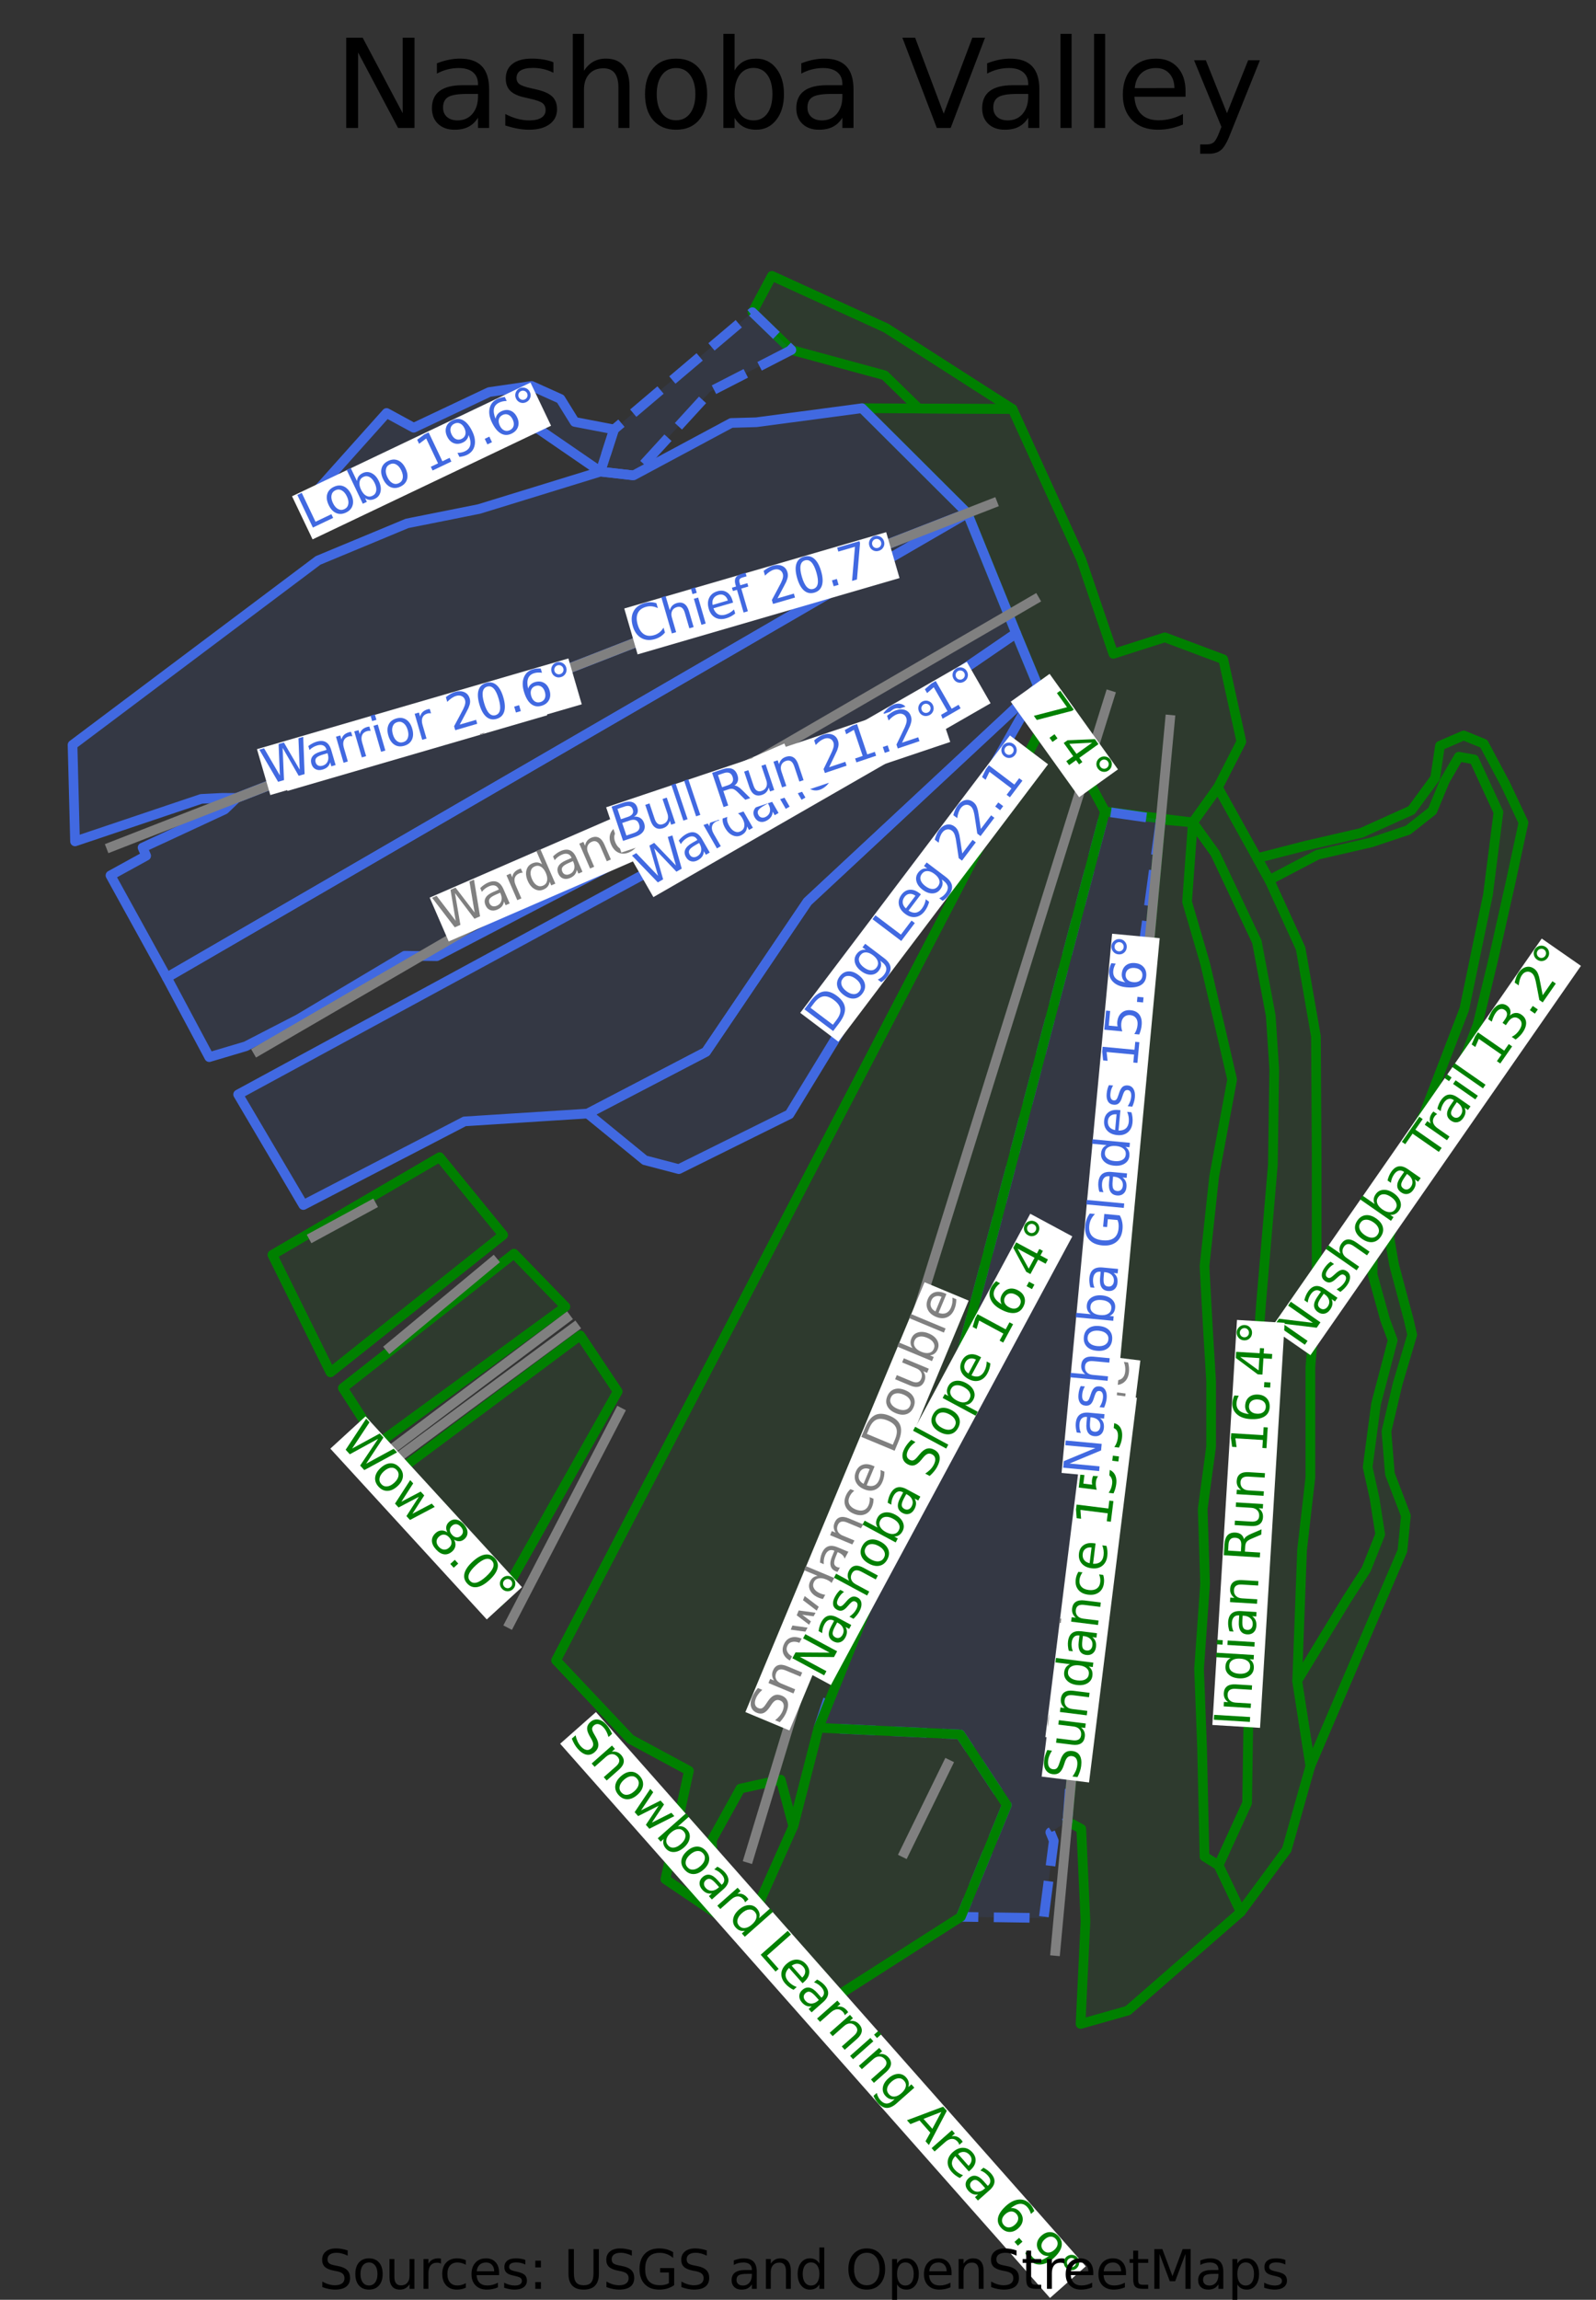 <?xml version="1.0" encoding="utf-8" standalone="no"?>
<!DOCTYPE svg PUBLIC "-//W3C//DTD SVG 1.1//EN"
  "http://www.w3.org/Graphics/SVG/1.1/DTD/svg11.dtd">
<svg height="95.072pt" version="1.1" viewBox="0 0 66.01 95.072" width="66.01pt" xmlns="http://www.w3.org/2000/svg" xmlns:xlink="http://www.w3.org/1999/xlink">
 <rect x="0" y="0" width="66.01" height="95.072" fill="#333333" stroke="none"/>
 <defs>
  <style type="text/css">*{stroke-linecap:butt;stroke-linejoin:round;}</style>
 </defs>
 <g id="figure_1">
  <g id="patch_1">
   <path d="M 0 95.072 
L 66.01 95.072 
L 66.01 0 
L 0 0 
z
" style="fill:none;"/>
  </g>
  <g id="axes_1">
   <g id="patch_2">
    <path clip-path="url(#pef846ec150)" d="M 54.198 73.003 
L 54.198 73.003 
L 54.674 71.891 
L 55.149 70.779 
L 55.625 69.667 
L 56.101 68.555 
L 56.577 67.443 
L 57.053 66.331 
L 57.528 65.219 
L 58.004 64.107 
L 58.148 62.661 
L 57.486 60.931 
L 57.343 59.174 
L 57.573 58.197 
L 57.803 57.219 
L 58.105 56.199 
L 58.408 55.178 
L 58.264 54.554 
L 57.961 53.42 
L 57.659 52.287 
L 57.458 51.125 
L 57.918 49.849 
L 58.379 48.573 
L 58.982 47.411 
L 59.586 46.249 
L 59.968 45.278 
L 60.349 44.307 
L 60.73 43.336 
L 61.111 42.365 
L 61.442 40.991 
L 61.773 39.617 
L 62.132 38.015 
L 62.492 36.413 
L 62.751 35.208 
L 63.01 34.004 
L 62.262 32.417 
L 61.37 30.744 
L 60.537 30.404 
L 59.558 30.829 
L 59.357 32.161 
L 58.379 33.494 
L 57.343 33.961 
L 56.308 34.429 
L 55.142 34.699 
L 53.977 34.968 
L 52.988 35.223 
L 51.998 35.477 
L 52.5 36.381 
L 53.497 35.858 
L 54.495 35.335 
L 55.602 35.081 
L 56.71 34.826 
L 58.235 34.316 
L 59.242 33.522 
L 59.759 32.275 
L 60.335 31.282 
L 60.968 31.395 
L 61.471 32.487 
L 61.975 33.578 
L 61.759 35.279 
L 61.543 36.981 
L 61.298 38.164 
L 61.053 39.347 
L 60.809 40.531 
L 60.564 41.714 
L 60.147 42.798 
L 59.731 43.883 
L 59.314 44.967 
L 58.897 46.052 
L 58.249 47.27 
L 57.602 48.488 
L 57.199 49.721 
L 56.797 50.954 
L 56.768 52.684 
L 57.027 53.619 
L 57.286 54.554 
L 57.602 55.405 
L 57.257 56.723 
L 56.911 58.041 
L 56.739 59.345 
L 56.566 60.649 
L 56.853 61.953 
L 57.084 63.427 
L 56.508 64.872 
L 55.703 66.12 
L 55.19 66.962 
L 54.677 67.804 
L 54.164 68.647 
L 53.651 69.489 
z
" style="fill:#008000;opacity:0.1;"/>
   </g>
   <g id="patch_3">
    <path clip-path="url(#pef846ec150)" d="M 54.198 73.003 
L 54.198 73.003 
L 54.674 71.891 
L 55.149 70.779 
L 55.625 69.667 
L 56.101 68.555 
L 56.577 67.443 
L 57.053 66.331 
L 57.528 65.219 
L 58.004 64.107 
L 58.148 62.661 
L 57.486 60.931 
L 57.343 59.174 
L 57.573 58.197 
L 57.803 57.219 
L 58.105 56.199 
L 58.408 55.178 
L 58.264 54.554 
L 57.961 53.42 
L 57.659 52.287 
L 57.458 51.125 
L 57.918 49.849 
L 58.379 48.573 
L 58.982 47.411 
L 59.586 46.249 
L 59.968 45.278 
L 60.349 44.307 
L 60.73 43.336 
L 61.111 42.365 
L 61.442 40.991 
L 61.773 39.617 
L 62.132 38.015 
L 62.492 36.413 
L 62.751 35.208 
L 63.01 34.004 
L 62.262 32.417 
L 61.37 30.744 
L 60.537 30.404 
L 59.558 30.829 
L 59.357 32.161 
L 58.379 33.494 
L 57.343 33.961 
L 56.308 34.429 
L 55.142 34.699 
L 53.977 34.968 
L 52.988 35.223 
L 51.998 35.477 
L 52.5 36.381 
L 53.497 35.858 
L 54.495 35.335 
L 55.602 35.081 
L 56.71 34.826 
L 58.235 34.316 
L 59.242 33.522 
L 59.759 32.275 
L 60.335 31.282 
L 60.968 31.395 
L 61.471 32.487 
L 61.975 33.578 
L 61.759 35.279 
L 61.543 36.981 
L 61.298 38.164 
L 61.053 39.347 
L 60.809 40.531 
L 60.564 41.714 
L 60.147 42.798 
L 59.731 43.883 
L 59.314 44.967 
L 58.897 46.052 
L 58.249 47.27 
L 57.602 48.488 
L 57.199 49.721 
L 56.797 50.954 
L 56.768 52.684 
L 57.027 53.619 
L 57.286 54.554 
L 57.602 55.405 
L 57.257 56.723 
L 56.911 58.041 
L 56.739 59.345 
L 56.566 60.649 
L 56.853 61.953 
L 57.084 63.427 
L 56.508 64.872 
L 55.703 66.12 
L 55.19 66.962 
L 54.677 67.804 
L 54.164 68.647 
L 53.651 69.489 
z
" style="fill:none;stroke:#008000;stroke-linejoin:miter;stroke-width:0.4;"/>
   </g>
   <g id="patch_4">
    <path clip-path="url(#pef846ec150)" d="M 52.5 36.381 
L 52.5 36.381 
L 53.147 37.798 
L 53.795 39.215 
L 54.111 41.029 
L 54.427 42.843 
L 54.435 44.104 
L 54.442 45.366 
L 54.449 46.627 
L 54.456 47.889 
L 54.456 49.278 
L 54.456 50.667 
L 54.456 52.055 
L 54.456 53.444 
L 54.327 54.975 
L 54.198 56.507 
L 54.198 57.647 
L 54.198 58.788 
L 54.198 59.929 
L 54.198 61.069 
L 54.025 62.572 
L 53.853 64.074 
L 53.802 65.428 
L 53.752 66.782 
L 53.701 68.135 
L 53.651 69.489 
L 53.924 71.246 
L 54.198 73.003 
L 53.709 74.732 
L 53.22 76.461 
L 52.271 77.751 
L 51.321 79.04 
L 50.861 78.076 
L 50.4 77.112 
L 50.99 75.823 
L 51.58 74.533 
L 51.609 72.634 
L 51.638 70.735 
L 51.595 69.75 
L 51.551 68.765 
L 51.508 67.78 
L 51.465 66.795 
L 51.551 64.896 
L 51.638 62.997 
L 51.681 61.899 
L 51.724 60.8 
L 51.767 59.702 
L 51.81 58.604 
L 51.897 57.427 
L 51.983 56.251 
L 52.069 55.075 
L 52.156 53.899 
L 52.278 52.46 
L 52.4 51.022 
L 52.523 49.583 
L 52.645 48.144 
L 52.659 47.159 
L 52.673 46.174 
L 52.687 45.189 
L 52.702 44.204 
L 52.63 43.099 
L 52.558 41.994 
L 52.271 40.463 
L 51.983 38.931 
L 51.551 38.017 
L 51.12 37.103 
L 50.688 36.189 
L 50.256 35.275 
L 49.336 34 
L 50.372 32.554 
L 51.185 34.016 
L 51.998 35.477 
z
" style="fill:#008000;opacity:0.1;"/>
   </g>
   <g id="patch_5">
    <path clip-path="url(#pef846ec150)" d="M 52.5 36.381 
L 52.5 36.381 
L 53.147 37.798 
L 53.795 39.215 
L 54.111 41.029 
L 54.427 42.843 
L 54.435 44.104 
L 54.442 45.366 
L 54.449 46.627 
L 54.456 47.889 
L 54.456 49.278 
L 54.456 50.667 
L 54.456 52.055 
L 54.456 53.444 
L 54.327 54.975 
L 54.198 56.507 
L 54.198 57.647 
L 54.198 58.788 
L 54.198 59.929 
L 54.198 61.069 
L 54.025 62.572 
L 53.853 64.074 
L 53.802 65.428 
L 53.752 66.782 
L 53.701 68.135 
L 53.651 69.489 
L 53.924 71.246 
L 54.198 73.003 
L 53.709 74.732 
L 53.22 76.461 
L 52.271 77.751 
L 51.321 79.04 
L 50.861 78.076 
L 50.4 77.112 
L 50.99 75.823 
L 51.58 74.533 
L 51.609 72.634 
L 51.638 70.735 
L 51.595 69.75 
L 51.551 68.765 
L 51.508 67.78 
L 51.465 66.795 
L 51.551 64.896 
L 51.638 62.997 
L 51.681 61.899 
L 51.724 60.8 
L 51.767 59.702 
L 51.81 58.604 
L 51.897 57.427 
L 51.983 56.251 
L 52.069 55.075 
L 52.156 53.899 
L 52.278 52.46 
L 52.4 51.022 
L 52.523 49.583 
L 52.645 48.144 
L 52.659 47.159 
L 52.673 46.174 
L 52.687 45.189 
L 52.702 44.204 
L 52.63 43.099 
L 52.558 41.994 
L 52.271 40.463 
L 51.983 38.931 
L 51.551 38.017 
L 51.12 37.103 
L 50.688 36.189 
L 50.256 35.275 
L 49.336 34 
L 50.372 32.554 
L 51.185 34.016 
L 51.998 35.477 
z
" style="fill:none;stroke:#008000;stroke-linejoin:miter;stroke-width:0.4;"/>
   </g>
   <g id="patch_6">
    <path clip-path="url(#pef846ec150)" d="M 50.593 27.254 
L 50.593 27.254 
L 50.967 28.955 
L 51.342 30.657 
L 50.857 31.605 
L 50.372 32.554 
L 49.336 34 
L 47.519 33.773 
L 45.702 33.547 
L 45.142 32.5 
L 44.582 31.453 
L 44.021 30.407 
L 43.461 29.36 
L 42.942 28.389 
L 42.484 27.284 
L 42.026 26.18 
L 41.522 24.939 
L 41.019 23.698 
L 40.515 22.457 
L 40.011 21.216 
L 38.921 20.131 
L 37.832 19.045 
L 36.742 17.96 
L 35.652 16.875 
L 36.824 16.881 
L 37.996 16.887 
L 39.936 16.898 
L 41.877 16.908 
L 42.589 18.467 
L 43.301 20.027 
L 44.013 21.586 
L 44.725 23.145 
L 45.056 24.116 
L 45.386 25.086 
L 45.717 26.057 
L 46.048 27.028 
L 47.112 26.688 
L 48.177 26.348 
z
" style="fill:#008000;opacity:0.1;"/>
   </g>
   <g id="patch_7">
    <path clip-path="url(#pef846ec150)" d="M 50.593 27.254 
L 50.593 27.254 
L 50.967 28.955 
L 51.342 30.657 
L 50.857 31.605 
L 50.372 32.554 
L 49.336 34 
L 47.519 33.773 
L 45.702 33.547 
L 45.142 32.5 
L 44.582 31.453 
L 44.021 30.407 
L 43.461 29.36 
L 42.942 28.389 
L 42.484 27.284 
L 42.026 26.18 
L 41.522 24.939 
L 41.019 23.698 
L 40.515 22.457 
L 40.011 21.216 
L 38.921 20.131 
L 37.832 19.045 
L 36.742 17.96 
L 35.652 16.875 
L 36.824 16.881 
L 37.996 16.887 
L 39.936 16.898 
L 41.877 16.908 
L 42.589 18.467 
L 43.301 20.027 
L 44.013 21.586 
L 44.725 23.145 
L 45.056 24.116 
L 45.386 25.086 
L 45.717 26.057 
L 46.048 27.028 
L 47.112 26.688 
L 48.177 26.348 
z
" style="fill:none;stroke:#008000;stroke-linejoin:miter;stroke-width:0.4;"/>
   </g>
   <g id="patch_8">
    <path clip-path="url(#pef846ec150)" d="M 49.336 34 
L 49.336 34 
L 49.216 35.64 
L 49.097 37.28 
L 49.47 38.554 
L 49.842 39.828 
L 50.14 41.101 
L 50.439 42.374 
L 50.7 43.5 
L 50.961 44.626 
L 50.775 45.63 
L 50.588 46.634 
L 50.402 47.638 
L 50.216 48.642 
L 50.017 50.491 
L 49.818 52.34 
L 49.892 53.699 
L 49.967 55.058 
L 50.029 56.074 
L 50.091 57.09 
L 50.091 58.449 
L 50.091 59.807 
L 49.917 61.093 
L 49.743 62.379 
L 49.792 63.921 
L 49.842 65.464 
L 49.718 67.227 
L 49.593 68.99 
L 49.656 70.63 
L 49.718 72.27 
L 49.743 73.39 
L 49.768 74.511 
L 49.793 75.631 
L 49.818 76.751 
L 50.4 77.112 
L 50.861 78.076 
L 51.321 79.04 
L 50.153 80.059 
L 48.985 81.078 
L 47.817 82.098 
L 46.648 83.117 
L 45.67 83.393 
L 44.692 83.669 
L 44.742 82.61 
L 44.793 81.55 
L 44.843 80.491 
L 44.894 79.432 
L 44.807 77.518 
L 44.721 75.605 
L 44.149 75.297 
L 44.264 74.066 
L 44.379 72.836 
L 44.494 71.606 
L 44.608 70.375 
L 44.756 68.788 
L 44.904 67.2 
L 45.052 65.613 
L 45.199 64.025 
L 45.29 63.048 
L 45.382 62.07 
L 45.473 61.092 
L 45.564 60.114 
L 45.655 59.136 
L 45.746 58.158 
L 45.837 57.18 
L 45.929 56.202 
L 46.083 54.549 
L 46.236 52.896 
L 46.39 51.243 
L 46.544 49.59 
L 46.704 47.878 
L 46.863 46.166 
L 47.023 44.454 
L 47.182 42.742 
L 47.342 41.03 
L 47.501 39.318 
L 47.661 37.605 
L 47.821 35.893 
L 47.914 34.886 
L 48.008 33.88 
z
" style="fill:#008000;opacity:0.1;"/>
   </g>
   <g id="patch_9">
    <path clip-path="url(#pef846ec150)" d="M 49.336 34 
L 49.336 34 
L 49.216 35.64 
L 49.097 37.28 
L 49.47 38.554 
L 49.842 39.828 
L 50.14 41.101 
L 50.439 42.374 
L 50.7 43.5 
L 50.961 44.626 
L 50.775 45.63 
L 50.588 46.634 
L 50.402 47.638 
L 50.216 48.642 
L 50.017 50.491 
L 49.818 52.34 
L 49.892 53.699 
L 49.967 55.058 
L 50.029 56.074 
L 50.091 57.09 
L 50.091 58.449 
L 50.091 59.807 
L 49.917 61.093 
L 49.743 62.379 
L 49.792 63.921 
L 49.842 65.464 
L 49.718 67.227 
L 49.593 68.99 
L 49.656 70.63 
L 49.718 72.27 
L 49.743 73.39 
L 49.768 74.511 
L 49.793 75.631 
L 49.818 76.751 
L 50.4 77.112 
L 50.861 78.076 
L 51.321 79.04 
L 50.153 80.059 
L 48.985 81.078 
L 47.817 82.098 
L 46.648 83.117 
L 45.67 83.393 
L 44.692 83.669 
L 44.742 82.61 
L 44.793 81.55 
L 44.843 80.491 
L 44.894 79.432 
L 44.807 77.518 
L 44.721 75.605 
L 44.149 75.297 
L 44.264 74.066 
L 44.379 72.836 
L 44.494 71.606 
L 44.608 70.375 
L 44.756 68.788 
L 44.904 67.2 
L 45.052 65.613 
L 45.199 64.025 
L 45.29 63.048 
L 45.382 62.07 
L 45.473 61.092 
L 45.564 60.114 
L 45.655 59.136 
L 45.746 58.158 
L 45.837 57.18 
L 45.929 56.202 
L 46.083 54.549 
L 46.236 52.896 
L 46.39 51.243 
L 46.544 49.59 
L 46.704 47.878 
L 46.863 46.166 
L 47.023 44.454 
L 47.182 42.742 
L 47.342 41.03 
L 47.501 39.318 
L 47.661 37.605 
L 47.821 35.893 
L 47.914 34.886 
L 48.008 33.88 
z
" style="fill:none;stroke:#008000;stroke-linejoin:miter;stroke-width:0.4;"/>
   </g>
   <g id="patch_10">
    <path clip-path="url(#pef846ec150)" d="M 48.008 33.88 
L 48.008 33.88 
L 47.764 35.662 
L 47.52 37.445 
L 47.275 39.227 
L 47.031 41.01 
L 46.787 42.792 
L 46.543 44.575 
L 46.298 46.357 
L 46.054 48.14 
L 45.935 49.837 
L 45.816 51.535 
L 45.697 53.232 
L 45.578 54.929 
L 45.459 56.626 
L 45.34 58.324 
L 45.221 60.021 
L 45.102 61.718 
L 44.983 63.416 
L 44.864 65.113 
L 44.745 66.81 
L 44.625 68.507 
L 44.506 70.205 
L 44.387 71.902 
L 44.268 73.599 
L 44.149 75.297 
L 43.44 75.747 
L 43.584 76.101 
L 43.376 77.696 
L 43.168 79.29 
L 41.455 79.265 
L 39.742 79.24 
L 40.217 78.085 
L 40.691 76.93 
L 41.166 75.775 
L 41.641 74.62 
L 40.677 73.16 
L 39.713 71.701 
L 38.249 71.632 
L 36.785 71.563 
L 35.32 71.494 
L 33.856 71.425 
L 34.183 70.44 
L 34.511 69.455 
L 34.838 68.47 
L 35.165 67.485 
L 35.492 66.5 
L 35.82 65.515 
L 36.147 64.53 
L 36.474 63.545 
L 37.143 62.227 
L 37.812 60.909 
L 38.481 59.591 
L 39.15 58.274 
L 39.56 56.728 
L 39.969 55.183 
L 40.379 53.637 
L 40.788 52.092 
L 41.198 50.547 
L 41.607 49.001 
L 42.017 47.456 
L 42.426 45.91 
L 42.836 44.365 
L 43.245 42.819 
L 43.655 41.274 
L 44.064 39.729 
L 44.474 38.183 
L 44.883 36.638 
L 45.293 35.092 
L 45.702 33.547 
z
" style="fill:#4169e1;opacity:0.1;"/>
   </g>
   <g id="patch_11">
    <path clip-path="url(#pef846ec150)" d="M 48.008 33.88 
L 48.008 33.88 
L 47.764 35.662 
L 47.52 37.445 
L 47.275 39.227 
L 47.031 41.01 
L 46.787 42.792 
L 46.543 44.575 
L 46.298 46.357 
L 46.054 48.14 
L 45.935 49.837 
L 45.816 51.535 
L 45.697 53.232 
L 45.578 54.929 
L 45.459 56.626 
L 45.34 58.324 
L 45.221 60.021 
L 45.102 61.718 
L 44.983 63.416 
L 44.864 65.113 
L 44.745 66.81 
L 44.625 68.507 
L 44.506 70.205 
L 44.387 71.902 
L 44.268 73.599 
L 44.149 75.297 
L 43.44 75.747 
L 43.584 76.101 
L 43.376 77.696 
L 43.168 79.29 
L 41.455 79.265 
L 39.742 79.24 
L 40.217 78.085 
L 40.691 76.93 
L 41.166 75.775 
L 41.641 74.62 
L 40.677 73.16 
L 39.713 71.701 
L 38.249 71.632 
L 36.785 71.563 
L 35.32 71.494 
L 33.856 71.425 
L 34.183 70.44 
L 34.511 69.455 
L 34.838 68.47 
L 35.165 67.485 
L 35.492 66.5 
L 35.82 65.515 
L 36.147 64.53 
L 36.474 63.545 
L 37.143 62.227 
L 37.812 60.909 
L 38.481 59.591 
L 39.15 58.274 
L 39.56 56.728 
L 39.969 55.183 
L 40.379 53.637 
L 40.788 52.092 
L 41.198 50.547 
L 41.607 49.001 
L 42.017 47.456 
L 42.426 45.91 
L 42.836 44.365 
L 43.245 42.819 
L 43.655 41.274 
L 44.064 39.729 
L 44.474 38.183 
L 44.883 36.638 
L 45.293 35.092 
L 45.702 33.547 
z
" style="fill:none;stroke:#4169e1;stroke-dasharray:1.48,0.64;stroke-dashoffset:0;stroke-linejoin:miter;stroke-width:0.4;"/>
   </g>
   <g id="patch_12">
    <path clip-path="url(#pef846ec150)" d="M 33.856 71.425 
L 33.856 71.425 
L 33.594 72.444 
L 33.333 73.462 
L 33.071 74.48 
L 32.809 75.499 
L 32.133 77.015 
L 31.457 78.531 
L 30.959 80.01 
L 32.203 81.002 
L 33.448 81.995 
L 34.037 82.887 
L 35.464 81.975 
L 36.89 81.063 
L 38.316 80.151 
L 39.742 79.24 
L 40.217 78.085 
L 40.691 76.93 
L 41.166 75.775 
L 41.641 74.62 
L 40.677 73.16 
L 39.713 71.701 
z
" style="fill:#008000;opacity:0.1;"/>
   </g>
   <g id="patch_13">
    <path clip-path="url(#pef846ec150)" d="M 33.856 71.425 
L 33.856 71.425 
L 33.594 72.444 
L 33.333 73.462 
L 33.071 74.48 
L 32.809 75.499 
L 32.133 77.015 
L 31.457 78.531 
L 30.959 80.01 
L 32.203 81.002 
L 33.448 81.995 
L 34.037 82.887 
L 35.464 81.975 
L 36.89 81.063 
L 38.316 80.151 
L 39.742 79.24 
L 40.217 78.085 
L 40.691 76.93 
L 41.166 75.775 
L 41.641 74.62 
L 40.677 73.16 
L 39.713 71.701 
z
" style="fill:none;stroke:#008000;stroke-linejoin:miter;stroke-width:0.4;"/>
   </g>
   <g id="patch_14">
    <path clip-path="url(#pef846ec150)" d="M 22.999 68.638 
L 22.999 68.638 
L 23.768 69.453 
L 24.538 70.268 
L 25.308 71.084 
L 26.077 71.899 
L 27.285 72.55 
L 28.494 73.202 
L 28.25 74.324 
L 28.007 75.445 
L 27.763 76.566 
L 27.52 77.688 
L 28.38 78.268 
L 29.239 78.849 
L 30.099 79.429 
L 30.959 80.01 
L 31.457 78.531 
L 30.479 78.702 
L 29.53 78.276 
L 29.487 77.171 
L 29.444 76.065 
L 30.033 75.003 
L 30.622 73.94 
L 32.291 73.571 
L 32.55 74.535 
L 32.809 75.499 
L 33.071 74.48 
L 33.333 73.462 
L 33.594 72.444 
L 33.856 71.425 
L 34.518 69.781 
L 35.18 68.137 
L 35.841 66.493 
L 36.503 64.849 
L 37.165 63.205 
L 37.827 61.562 
L 38.488 59.918 
L 39.15 58.274 
L 39.56 56.728 
L 39.969 55.183 
L 40.379 53.637 
L 40.788 52.092 
L 41.198 50.547 
L 41.607 49.001 
L 42.017 47.456 
L 42.426 45.91 
L 42.836 44.365 
L 43.245 42.819 
L 43.655 41.274 
L 44.064 39.729 
L 44.474 38.183 
L 44.883 36.638 
L 45.293 35.092 
L 45.702 33.547 
L 45.142 32.5 
L 44.582 31.453 
L 44.021 30.407 
L 43.461 29.36 
z
" style="fill:#008000;opacity:0.1;"/>
   </g>
   <g id="patch_15">
    <path clip-path="url(#pef846ec150)" d="M 22.999 68.638 
L 22.999 68.638 
L 23.768 69.453 
L 24.538 70.268 
L 25.308 71.084 
L 26.077 71.899 
L 27.285 72.55 
L 28.494 73.202 
L 28.25 74.324 
L 28.007 75.445 
L 27.763 76.566 
L 27.52 77.688 
L 28.38 78.268 
L 29.239 78.849 
L 30.099 79.429 
L 30.959 80.01 
L 31.457 78.531 
L 30.479 78.702 
L 29.53 78.276 
L 29.487 77.171 
L 29.444 76.065 
L 30.033 75.003 
L 30.622 73.94 
L 32.291 73.571 
L 32.55 74.535 
L 32.809 75.499 
L 33.071 74.48 
L 33.333 73.462 
L 33.594 72.444 
L 33.856 71.425 
L 34.518 69.781 
L 35.18 68.137 
L 35.841 66.493 
L 36.503 64.849 
L 37.165 63.205 
L 37.827 61.562 
L 38.488 59.918 
L 39.15 58.274 
L 39.56 56.728 
L 39.969 55.183 
L 40.379 53.637 
L 40.788 52.092 
L 41.198 50.547 
L 41.607 49.001 
L 42.017 47.456 
L 42.426 45.91 
L 42.836 44.365 
L 43.245 42.819 
L 43.655 41.274 
L 44.064 39.729 
L 44.474 38.183 
L 44.883 36.638 
L 45.293 35.092 
L 45.702 33.547 
L 45.142 32.5 
L 44.582 31.453 
L 44.021 30.407 
L 43.461 29.36 
z
" style="fill:none;stroke:#008000;stroke-linejoin:miter;stroke-width:0.4;"/>
   </g>
   <g id="patch_16">
    <path clip-path="url(#pef846ec150)" d="M 25.548 57.522 
L 25.548 57.522 
L 24.936 58.609 
L 24.323 59.695 
L 23.711 60.782 
L 23.098 61.869 
L 22.486 62.956 
L 21.873 64.042 
L 21.26 65.129 
L 20.648 66.216 
L 19.771 65.407 
L 18.893 64.599 
L 18.259 63.674 
L 17.626 62.749 
L 16.992 61.824 
L 16.358 60.899 
L 17.313 60.187 
L 18.268 59.475 
L 19.223 58.763 
L 20.178 58.051 
L 21.133 57.339 
L 22.088 56.627 
L 23.043 55.915 
L 23.999 55.203 
z
" style="fill:#008000;opacity:0.1;"/>
   </g>
   <g id="patch_17">
    <path clip-path="url(#pef846ec150)" d="M 25.548 57.522 
L 25.548 57.522 
L 24.936 58.609 
L 24.323 59.695 
L 23.711 60.782 
L 23.098 61.869 
L 22.486 62.956 
L 21.873 64.042 
L 21.26 65.129 
L 20.648 66.216 
L 19.771 65.407 
L 18.893 64.599 
L 18.259 63.674 
L 17.626 62.749 
L 16.992 61.824 
L 16.358 60.899 
L 17.313 60.187 
L 18.268 59.475 
L 19.223 58.763 
L 20.178 58.051 
L 21.133 57.339 
L 22.088 56.627 
L 23.043 55.915 
L 23.999 55.203 
z
" style="fill:none;stroke:#008000;stroke-linejoin:miter;stroke-width:0.4;"/>
   </g>
   <g id="patch_18">
    <path clip-path="url(#pef846ec150)" d="M 23.386 54.019 
L 23.386 54.019 
L 22.419 54.725 
L 21.453 55.431 
L 20.486 56.138 
L 19.52 56.844 
L 18.553 57.55 
L 17.586 58.256 
L 16.62 58.962 
L 15.653 59.668 
L 14.916 58.524 
L 14.179 57.38 
L 15.064 56.686 
L 15.949 55.992 
L 16.834 55.297 
L 17.718 54.603 
L 18.603 53.909 
L 19.488 53.215 
L 20.372 52.52 
L 21.257 51.826 
z
" style="fill:#008000;opacity:0.1;"/>
   </g>
   <g id="patch_19">
    <path clip-path="url(#pef846ec150)" d="M 23.386 54.019 
L 23.386 54.019 
L 22.419 54.725 
L 21.453 55.431 
L 20.486 56.138 
L 19.52 56.844 
L 18.553 57.55 
L 17.586 58.256 
L 16.62 58.962 
L 15.653 59.668 
L 14.916 58.524 
L 14.179 57.38 
L 15.064 56.686 
L 15.949 55.992 
L 16.834 55.297 
L 17.718 54.603 
L 18.603 53.909 
L 19.488 53.215 
L 20.372 52.52 
L 21.257 51.826 
z
" style="fill:none;stroke:#008000;stroke-linejoin:miter;stroke-width:0.4;"/>
   </g>
   <g id="patch_20">
    <path clip-path="url(#pef846ec150)" d="M 20.809 51.053 
L 20.809 51.053 
L 19.916 51.763 
L 19.024 52.473 
L 18.131 53.183 
L 17.238 53.893 
L 16.346 54.603 
L 15.453 55.313 
L 14.561 56.023 
L 13.668 56.733 
L 13.067 55.518 
L 12.467 54.303 
L 11.866 53.088 
L 11.265 51.874 
L 12.13 51.369 
L 12.995 50.864 
L 13.86 50.359 
L 14.724 49.855 
L 15.589 49.35 
L 16.454 48.845 
L 17.319 48.341 
L 18.183 47.836 
z
" style="fill:#008000;opacity:0.1;"/>
   </g>
   <g id="patch_21">
    <path clip-path="url(#pef846ec150)" d="M 20.809 51.053 
L 20.809 51.053 
L 19.916 51.763 
L 19.024 52.473 
L 18.131 53.183 
L 17.238 53.893 
L 16.346 54.603 
L 15.453 55.313 
L 14.561 56.023 
L 13.668 56.733 
L 13.067 55.518 
L 12.467 54.303 
L 11.866 53.088 
L 11.265 51.874 
L 12.13 51.369 
L 12.995 50.864 
L 13.86 50.359 
L 14.724 49.855 
L 15.589 49.35 
L 16.454 48.845 
L 17.319 48.341 
L 18.183 47.836 
z
" style="fill:none;stroke:#008000;stroke-linejoin:miter;stroke-width:0.4;"/>
   </g>
   <g id="patch_22">
    <path clip-path="url(#pef846ec150)" d="M 24.307 46.034 
L 24.307 46.034 
L 25.487 46.998 
L 26.667 47.962 
L 28.076 48.331 
L 29.22 47.764 
L 30.363 47.197 
L 31.507 46.63 
L 32.651 46.063 
L 33.65 44.426 
L 34.65 42.789 
L 35.649 41.152 
L 36.649 39.515 
L 37.436 38.124 
L 38.222 36.734 
L 39.009 35.343 
L 39.795 33.952 
L 40.582 32.561 
L 41.368 31.17 
L 42.155 29.78 
L 42.942 28.389 
L 41.749 29.5 
L 40.556 30.61 
L 39.363 31.721 
L 38.17 32.832 
L 36.977 33.943 
L 35.784 35.053 
L 34.591 36.164 
L 33.398 37.275 
L 32.348 38.827 
L 31.298 40.379 
L 30.248 41.931 
L 29.198 43.483 
z
" style="fill:#4169e1;opacity:0.1;"/>
   </g>
   <g id="patch_23">
    <path clip-path="url(#pef846ec150)" d="M 24.307 46.034 
L 24.307 46.034 
L 25.487 46.998 
L 26.667 47.962 
L 28.076 48.331 
L 29.22 47.764 
L 30.363 47.197 
L 31.507 46.63 
L 32.651 46.063 
L 33.65 44.426 
L 34.65 42.789 
L 35.649 41.152 
L 36.649 39.515 
L 37.436 38.124 
L 38.222 36.734 
L 39.009 35.343 
L 39.795 33.952 
L 40.582 32.561 
L 41.368 31.17 
L 42.155 29.78 
L 42.942 28.389 
L 41.749 29.5 
L 40.556 30.61 
L 39.363 31.721 
L 38.17 32.832 
L 36.977 33.943 
L 35.784 35.053 
L 34.591 36.164 
L 33.398 37.275 
L 32.348 38.827 
L 31.298 40.379 
L 30.248 41.931 
L 29.198 43.483 
z
" style="fill:none;stroke:#4169e1;stroke-linejoin:miter;stroke-width:0.4;"/>
   </g>
   <g id="patch_24">
    <path clip-path="url(#pef846ec150)" d="M 42.942 28.389 
L 42.942 28.389 
L 42.484 27.284 
L 42.026 26.18 
L 40.518 27.212 
L 39.011 28.244 
L 37.504 29.276 
L 35.997 30.308 
L 35.166 30.946 
L 34.336 31.585 
L 33.505 32.223 
L 32.674 32.861 
L 31.248 33.635 
L 29.821 34.409 
L 28.394 35.183 
L 26.968 35.957 
L 25.541 36.731 
L 24.115 37.505 
L 22.688 38.279 
L 21.261 39.053 
L 19.835 39.826 
L 18.408 40.6 
L 16.982 41.374 
L 15.555 42.148 
L 14.128 42.922 
L 12.702 43.696 
L 11.275 44.47 
L 9.849 45.244 
L 10.523 46.387 
L 11.197 47.53 
L 11.871 48.672 
L 12.545 49.815 
L 14.212 48.951 
L 15.879 48.087 
L 17.547 47.223 
L 19.214 46.358 
L 20.487 46.277 
L 21.761 46.196 
L 23.034 46.115 
L 24.307 46.034 
L 25.53 45.396 
L 26.753 44.758 
L 27.975 44.121 
L 29.198 43.483 
L 30.248 41.931 
L 31.298 40.379 
L 32.348 38.827 
L 33.398 37.275 
z
" style="fill:#4169e1;opacity:0.1;"/>
   </g>
   <g id="patch_25">
    <path clip-path="url(#pef846ec150)" d="M 42.942 28.389 
L 42.942 28.389 
L 42.484 27.284 
L 42.026 26.18 
L 40.518 27.212 
L 39.011 28.244 
L 37.504 29.276 
L 35.997 30.308 
L 35.166 30.946 
L 34.336 31.585 
L 33.505 32.223 
L 32.674 32.861 
L 31.248 33.635 
L 29.821 34.409 
L 28.394 35.183 
L 26.968 35.957 
L 25.541 36.731 
L 24.115 37.505 
L 22.688 38.279 
L 21.261 39.053 
L 19.835 39.826 
L 18.408 40.6 
L 16.982 41.374 
L 15.555 42.148 
L 14.128 42.922 
L 12.702 43.696 
L 11.275 44.47 
L 9.849 45.244 
L 10.523 46.387 
L 11.197 47.53 
L 11.871 48.672 
L 12.545 49.815 
L 14.212 48.951 
L 15.879 48.087 
L 17.547 47.223 
L 19.214 46.358 
L 20.487 46.277 
L 21.761 46.196 
L 23.034 46.115 
L 24.307 46.034 
L 25.53 45.396 
L 26.753 44.758 
L 27.975 44.121 
L 29.198 43.483 
L 30.248 41.931 
L 31.298 40.379 
L 32.348 38.827 
L 33.398 37.275 
z
" style="fill:none;stroke:#4169e1;stroke-linejoin:miter;stroke-width:0.4;"/>
   </g>
   <g id="patch_26">
    <path clip-path="url(#pef846ec150)" d="M 42.026 26.18 
L 42.026 26.18 
L 40.518 27.212 
L 39.011 28.244 
L 37.504 29.276 
L 35.997 30.308 
L 35.044 30.737 
L 34.091 31.165 
L 33.138 31.594 
L 32.185 32.022 
L 31.268 32.518 
L 30.351 33.014 
L 29.435 33.51 
L 28.518 34.007 
L 27.601 34.503 
L 26.684 34.999 
L 25.767 35.495 
L 24.85 35.991 
L 23.153 36.876 
L 21.457 37.76 
L 19.76 38.645 
L 18.063 39.529 
L 16.74 39.511 
L 15.639 40.166 
L 14.539 40.822 
L 13.438 41.477 
L 12.338 42.133 
L 11.252 42.692 
L 10.166 43.252 
L 8.654 43.701 
L 7.776 42.057 
L 6.899 40.413 
L 7.934 39.813 
L 8.969 39.213 
L 10.003 38.613 
L 11.038 38.013 
L 12.073 37.413 
L 13.108 36.814 
L 14.142 36.214 
L 15.177 35.614 
L 16.212 35.014 
L 17.247 34.414 
L 18.281 33.814 
L 19.316 33.214 
L 20.351 32.614 
L 21.386 32.014 
L 22.421 31.414 
L 23.455 30.814 
L 24.49 30.214 
L 25.525 29.615 
L 26.56 29.015 
L 27.594 28.415 
L 28.629 27.815 
L 29.664 27.215 
L 30.699 26.615 
L 31.733 26.015 
L 32.768 25.415 
L 33.803 24.815 
L 34.838 24.215 
L 35.872 23.615 
L 36.907 23.015 
L 37.942 22.415 
L 38.977 21.816 
L 40.011 21.216 
z
" style="fill:#4169e1;opacity:0.1;"/>
   </g>
   <g id="patch_27">
    <path clip-path="url(#pef846ec150)" d="M 42.026 26.18 
L 42.026 26.18 
L 40.518 27.212 
L 39.011 28.244 
L 37.504 29.276 
L 35.997 30.308 
L 35.044 30.737 
L 34.091 31.165 
L 33.138 31.594 
L 32.185 32.022 
L 31.268 32.518 
L 30.351 33.014 
L 29.435 33.51 
L 28.518 34.007 
L 27.601 34.503 
L 26.684 34.999 
L 25.767 35.495 
L 24.85 35.991 
L 23.153 36.876 
L 21.457 37.76 
L 19.76 38.645 
L 18.063 39.529 
L 16.74 39.511 
L 15.639 40.166 
L 14.539 40.822 
L 13.438 41.477 
L 12.338 42.133 
L 11.252 42.692 
L 10.166 43.252 
L 8.654 43.701 
L 7.776 42.057 
L 6.899 40.413 
L 7.934 39.813 
L 8.969 39.213 
L 10.003 38.613 
L 11.038 38.013 
L 12.073 37.413 
L 13.108 36.814 
L 14.142 36.214 
L 15.177 35.614 
L 16.212 35.014 
L 17.247 34.414 
L 18.281 33.814 
L 19.316 33.214 
L 20.351 32.614 
L 21.386 32.014 
L 22.421 31.414 
L 23.455 30.814 
L 24.49 30.214 
L 25.525 29.615 
L 26.56 29.015 
L 27.594 28.415 
L 28.629 27.815 
L 29.664 27.215 
L 30.699 26.615 
L 31.733 26.015 
L 32.768 25.415 
L 33.803 24.815 
L 34.838 24.215 
L 35.872 23.615 
L 36.907 23.015 
L 37.942 22.415 
L 38.977 21.816 
L 40.011 21.216 
z
" style="fill:none;stroke:#4169e1;stroke-linejoin:miter;stroke-width:0.4;"/>
   </g>
   <g id="patch_28">
    <path clip-path="url(#pef846ec150)" d="M 40.011 21.216 
L 40.011 21.216 
L 39.067 21.583 
L 38.123 21.951 
L 37.178 22.319 
L 36.234 22.687 
L 35.289 23.055 
L 34.345 23.423 
L 33.4 23.79 
L 32.456 24.158 
L 31.511 24.526 
L 30.567 24.894 
L 29.622 25.262 
L 28.678 25.63 
L 27.733 25.997 
L 26.789 26.365 
L 25.844 26.733 
L 24.9 27.101 
L 23.956 27.469 
L 23.011 27.836 
L 22.067 28.204 
L 21.122 28.572 
L 20.178 28.94 
L 19.233 29.308 
L 18.289 29.676 
L 17.344 30.043 
L 16.4 30.411 
L 15.455 30.779 
L 14.511 31.147 
L 13.566 31.515 
L 12.622 31.882 
L 11.677 32.25 
L 10.733 32.618 
L 9.789 32.986 
L 9.289 33.465 
L 7.593 34.253 
L 5.897 35.04 
L 6.045 35.378 
L 4.569 36.189 
L 5.151 37.245 
L 5.734 38.301 
L 6.316 39.357 
L 6.899 40.413 
z
" style="fill:#4169e1;opacity:0.1;"/>
   </g>
   <g id="patch_29">
    <path clip-path="url(#pef846ec150)" d="M 40.011 21.216 
L 40.011 21.216 
L 39.067 21.583 
L 38.123 21.951 
L 37.178 22.319 
L 36.234 22.687 
L 35.289 23.055 
L 34.345 23.423 
L 33.4 23.79 
L 32.456 24.158 
L 31.511 24.526 
L 30.567 24.894 
L 29.622 25.262 
L 28.678 25.63 
L 27.733 25.997 
L 26.789 26.365 
L 25.844 26.733 
L 24.9 27.101 
L 23.956 27.469 
L 23.011 27.836 
L 22.067 28.204 
L 21.122 28.572 
L 20.178 28.94 
L 19.233 29.308 
L 18.289 29.676 
L 17.344 30.043 
L 16.4 30.411 
L 15.455 30.779 
L 14.511 31.147 
L 13.566 31.515 
L 12.622 31.882 
L 11.677 32.25 
L 10.733 32.618 
L 9.789 32.986 
L 9.289 33.465 
L 7.593 34.253 
L 5.897 35.04 
L 6.045 35.378 
L 4.569 36.189 
L 5.151 37.245 
L 5.734 38.301 
L 6.316 39.357 
L 6.899 40.413 
z
" style="fill:none;stroke:#4169e1;stroke-linejoin:miter;stroke-width:0.4;"/>
   </g>
   <g id="patch_30">
    <path clip-path="url(#pef846ec150)" d="M 3.103 34.783 
L 3.103 34.783 
L 4.409 34.344 
L 5.714 33.905 
L 7.019 33.465 
L 8.325 33.026 
L 9.188 32.983 
L 9.789 32.986 
L 10.733 32.618 
L 11.677 32.25 
L 12.622 31.882 
L 13.566 31.515 
L 14.511 31.147 
L 15.455 30.779 
L 16.4 30.411 
L 17.344 30.043 
L 18.289 29.676 
L 19.233 29.308 
L 20.178 28.94 
L 21.122 28.572 
L 22.067 28.204 
L 23.011 27.836 
L 23.956 27.469 
L 24.9 27.101 
L 25.844 26.733 
L 26.789 26.365 
L 27.733 25.997 
L 28.678 25.63 
L 29.622 25.262 
L 30.567 24.894 
L 31.511 24.526 
L 32.456 24.158 
L 33.4 23.79 
L 34.345 23.423 
L 35.289 23.055 
L 36.234 22.687 
L 37.178 22.319 
L 38.123 21.951 
L 39.067 21.583 
L 40.011 21.216 
L 38.921 20.131 
L 37.832 19.045 
L 36.742 17.96 
L 35.652 16.875 
L 34.558 17.021 
L 33.465 17.166 
L 32.372 17.311 
L 31.279 17.456 
L 30.243 17.485 
L 29.232 18.027 
L 28.222 18.569 
L 27.212 19.11 
L 26.202 19.652 
L 24.835 19.497 
L 23.58 19.883 
L 22.325 20.27 
L 21.07 20.656 
L 19.815 21.042 
L 18.326 21.34 
L 16.837 21.637 
L 15.917 22.02 
L 14.996 22.403 
L 14.076 22.785 
L 13.155 23.168 
L 11.886 24.121 
L 10.617 25.074 
L 9.347 26.027 
L 8.078 26.98 
L 6.808 27.933 
L 5.539 28.887 
L 4.27 29.84 
L 3 30.793 
z
" style="fill:#4169e1;opacity:0.1;"/>
   </g>
   <g id="patch_31">
    <path clip-path="url(#pef846ec150)" d="M 3.103 34.783 
L 3.103 34.783 
L 4.409 34.344 
L 5.714 33.905 
L 7.019 33.465 
L 8.325 33.026 
L 9.188 32.983 
L 9.789 32.986 
L 10.733 32.618 
L 11.677 32.25 
L 12.622 31.882 
L 13.566 31.515 
L 14.511 31.147 
L 15.455 30.779 
L 16.4 30.411 
L 17.344 30.043 
L 18.289 29.676 
L 19.233 29.308 
L 20.178 28.94 
L 21.122 28.572 
L 22.067 28.204 
L 23.011 27.836 
L 23.956 27.469 
L 24.9 27.101 
L 25.844 26.733 
L 26.789 26.365 
L 27.733 25.997 
L 28.678 25.63 
L 29.622 25.262 
L 30.567 24.894 
L 31.511 24.526 
L 32.456 24.158 
L 33.4 23.79 
L 34.345 23.423 
L 35.289 23.055 
L 36.234 22.687 
L 37.178 22.319 
L 38.123 21.951 
L 39.067 21.583 
L 40.011 21.216 
L 38.921 20.131 
L 37.832 19.045 
L 36.742 17.96 
L 35.652 16.875 
L 34.558 17.021 
L 33.465 17.166 
L 32.372 17.311 
L 31.279 17.456 
L 30.243 17.485 
L 29.232 18.027 
L 28.222 18.569 
L 27.212 19.11 
L 26.202 19.652 
L 24.835 19.497 
L 23.58 19.883 
L 22.325 20.27 
L 21.07 20.656 
L 19.815 21.042 
L 18.326 21.34 
L 16.837 21.637 
L 15.917 22.02 
L 14.996 22.403 
L 14.076 22.785 
L 13.155 23.168 
L 11.886 24.121 
L 10.617 25.074 
L 9.347 26.027 
L 8.078 26.98 
L 6.808 27.933 
L 5.539 28.887 
L 4.27 29.84 
L 3 30.793 
z
" style="fill:none;stroke:#4169e1;stroke-linejoin:miter;stroke-width:0.4;"/>
   </g>
   <g id="patch_32">
    <path clip-path="url(#pef846ec150)" d="M 41.877 16.908 
L 41.877 16.908 
L 40.568 16.071 
L 39.26 15.233 
L 37.952 14.395 
L 36.644 13.558 
L 35.464 13.019 
L 34.285 12.48 
L 33.105 11.942 
L 31.926 11.403 
L 31.12 12.906 
L 31.926 13.686 
L 32.732 14.466 
L 33.696 14.728 
L 34.66 14.99 
L 35.623 15.252 
L 36.587 15.514 
L 37.292 16.2 
L 37.996 16.887 
z
" style="fill:#008000;opacity:0.1;"/>
   </g>
   <g id="patch_33">
    <path clip-path="url(#pef846ec150)" d="M 41.877 16.908 
L 41.877 16.908 
L 40.568 16.071 
L 39.26 15.233 
L 37.952 14.395 
L 36.644 13.558 
L 35.464 13.019 
L 34.285 12.48 
L 33.105 11.942 
L 31.926 11.403 
L 31.12 12.906 
L 31.926 13.686 
L 32.732 14.466 
L 33.696 14.728 
L 34.66 14.99 
L 35.623 15.252 
L 36.587 15.514 
L 37.292 16.2 
L 37.996 16.887 
z
" style="fill:none;stroke:#008000;stroke-linejoin:miter;stroke-width:0.4;"/>
   </g>
   <g id="patch_34">
    <path clip-path="url(#pef846ec150)" d="M 32.732 14.466 
L 32.732 14.466 
L 31.049 15.33 
L 29.365 16.194 
L 28.574 17.059 
L 27.784 17.923 
L 26.993 18.788 
L 26.202 19.652 
L 24.835 19.497 
L 25.396 17.753 
L 26.32 16.971 
L 27.244 16.188 
L 28.168 15.406 
L 29.092 14.623 
L 30.106 13.765 
L 31.12 12.906 
z
" style="fill:#4169e1;opacity:0.1;"/>
   </g>
   <g id="patch_35">
    <path clip-path="url(#pef846ec150)" d="M 32.732 14.466 
L 32.732 14.466 
L 31.049 15.33 
L 29.365 16.194 
L 28.574 17.059 
L 27.784 17.923 
L 26.993 18.788 
L 26.202 19.652 
L 24.835 19.497 
L 25.396 17.753 
L 26.32 16.971 
L 27.244 16.188 
L 28.168 15.406 
L 29.092 14.623 
L 30.106 13.765 
L 31.12 12.906 
z
" style="fill:none;stroke:#4169e1;stroke-dasharray:1.48,0.64;stroke-dashoffset:0;stroke-linejoin:miter;stroke-width:0.4;"/>
   </g>
   <g id="patch_36">
    <path clip-path="url(#pef846ec150)" d="M 24.835 19.497 
L 24.835 19.497 
L 23.555 18.618 
L 22.275 17.739 
L 20.894 17.37 
L 19.642 17.909 
L 18.391 18.447 
L 17.435 19.057 
L 16.478 19.667 
L 14.838 19.929 
L 13.198 20.192 
L 13.896 19.412 
L 14.593 18.632 
L 15.291 17.853 
L 15.989 17.073 
L 17.111 17.683 
L 18.671 16.946 
L 20.232 16.208 
L 21.986 15.953 
L 23.181 16.492 
L 23.77 17.442 
L 25.396 17.753 
z
" style="fill:#4169e1;opacity:0.1;"/>
   </g>
   <g id="patch_37">
    <path clip-path="url(#pef846ec150)" d="M 24.835 19.497 
L 24.835 19.497 
L 23.555 18.618 
L 22.275 17.739 
L 20.894 17.37 
L 19.642 17.909 
L 18.391 18.447 
L 17.435 19.057 
L 16.478 19.667 
L 14.838 19.929 
L 13.198 20.192 
L 13.896 19.412 
L 14.593 18.632 
L 15.291 17.853 
L 15.989 17.073 
L 17.111 17.683 
L 18.671 16.946 
L 20.232 16.208 
L 21.986 15.953 
L 23.181 16.492 
L 23.77 17.442 
L 25.396 17.753 
z
" style="fill:none;stroke:#4169e1;stroke-linejoin:miter;stroke-width:0.4;"/>
   </g>
   <g id="line2d_1">
    <path clip-path="url(#pef846ec150)" d="M 43.651 80.65 
L 44.103 75.786 
L 44.149 75.297 
L 44.608 70.375 
L 45.199 64.025 
L 45.564 60.114 
L 45.929 56.202 
L 46.236 52.896 
L 46.544 49.59 
L 46.863 46.166 
L 47.182 42.742 
L 47.501 39.318 
L 47.821 35.893 
L 48.008 33.88 
L 48.26 31.17 
L 48.392 29.757 
" style="fill:none;stroke:#808080;stroke-linecap:square;stroke-width:0.4;"/>
   </g>
   <g id="line2d_2">
    <path clip-path="url(#pef846ec150)" d="M 4.596 35.01 
L 9.789 32.986 
L 9.945 32.926 
L 13.465 31.555 
L 16.985 30.185 
L 21.534 28.413 
L 26.084 26.64 
L 31.091 24.691 
L 36.438 22.608 
L 40.011 21.216 
L 41.052 20.811 
" style="fill:none;stroke:#808080;stroke-linecap:square;stroke-width:0.4;"/>
   </g>
   <g id="line2d_3">
    <path clip-path="url(#pef846ec150)" d="M 30.97 76.808 
L 31.432 75.285 
L 32.973 70.199 
L 34.21 66.235 
L 35.446 62.271 
L 36.462 59.014 
L 37.478 55.758 
L 38.806 51.498 
L 40.135 47.238 
L 41.307 43.482 
L 42.478 39.726 
L 43.938 35.047 
L 45.6 29.716 
L 45.902 28.75 
" style="fill:none;stroke:#808080;stroke-linecap:square;stroke-width:0.4;"/>
   </g>
   <g id="line2d_4">
    <path clip-path="url(#pef846ec150)" d="M 10.661 43.445 
L 13.752 41.649 
L 16.833 39.861 
L 20.14 37.94 
L 25.499 34.828 
L 30.398 31.983 
L 35.628 28.945 
L 39.04 26.965 
L 41.348 25.625 
L 42.787 24.789 
" style="fill:none;stroke:#808080;stroke-linecap:square;stroke-width:0.4;"/>
   </g>
   <g id="line2d_5">
    <path clip-path="url(#pef846ec150)" d="M 16.128 55.698 
L 20.396 52.152 
" style="fill:none;stroke:#808080;stroke-linecap:square;stroke-width:0.4;"/>
   </g>
   <g id="line2d_6">
    <path clip-path="url(#pef846ec150)" d="M 37.407 76.585 
L 39.191 72.938 
" style="fill:none;stroke:#808080;stroke-linecap:square;stroke-width:0.4;"/>
   </g>
   <g id="line2d_7">
    <path clip-path="url(#pef846ec150)" d="M 21.088 67.108 
L 23.352 62.746 
L 25.616 58.384 
" style="fill:none;stroke:#808080;stroke-linecap:square;stroke-width:0.4;"/>
   </g>
   <g id="line2d_8">
    <path clip-path="url(#pef846ec150)" d="M 15.957 60.094 
L 19.687 57.293 
L 23.418 54.493 
" style="fill:none;stroke:#808080;stroke-linecap:square;stroke-width:0.4;"/>
   </g>
   <g id="line2d_9">
    <path clip-path="url(#pef846ec150)" d="M 16.181 60.457 
L 19.968 57.664 
L 23.755 54.871 
" style="fill:none;stroke:#808080;stroke-linecap:square;stroke-width:0.4;"/>
   </g>
   <g id="line2d_10">
    <path clip-path="url(#pef846ec150)" d="M 12.959 51.122 
L 15.361 49.818 
" style="fill:none;stroke:#808080;stroke-linecap:square;stroke-width:0.4;"/>
   </g>
   <g id="text_1">
    <g id="patch_38">
     <path d="M 45.196 72.053 
L 47.164 56.242 
L 45.203 55.998 
L 43.235 71.809 
z
" style="fill:#ffffff;"/>
    </g>
    <!-- Sundance Triple -->
    <g style="fill:#808080;" transform="translate(44.765 71.98)rotate(-82.905)scale(0.02 -0.02)">
     <defs>
      <path d="M 3425 4513 
L 3425 3897 
Q 3066 4069 2747 4153 
Q 2428 4238 2131 4238 
Q 1616 4238 1336 4038 
Q 1056 3838 1056 3469 
Q 1056 3159 1242 3001 
Q 1428 2844 1947 2747 
L 2328 2669 
Q 3034 2534 3370 2195 
Q 3706 1856 3706 1288 
Q 3706 609 3251 259 
Q 2797 -91 1919 -91 
Q 1588 -91 1214 -16 
Q 841 59 441 206 
L 441 856 
Q 825 641 1194 531 
Q 1563 422 1919 422 
Q 2459 422 2753 634 
Q 3047 847 3047 1241 
Q 3047 1584 2836 1778 
Q 2625 1972 2144 2069 
L 1759 2144 
Q 1053 2284 737 2584 
Q 422 2884 422 3419 
Q 422 4038 858 4394 
Q 1294 4750 2059 4750 
Q 2388 4750 2728 4690 
Q 3069 4631 3425 4513 
z
" id="DejaVuSans-53" transform="scale(0.016)"/>
      <path d="M 544 1381 
L 544 3500 
L 1119 3500 
L 1119 1403 
Q 1119 906 1312 657 
Q 1506 409 1894 409 
Q 2359 409 2629 706 
Q 2900 1003 2900 1516 
L 2900 3500 
L 3475 3500 
L 3475 0 
L 2900 0 
L 2900 538 
Q 2691 219 2414 64 
Q 2138 -91 1772 -91 
Q 1169 -91 856 284 
Q 544 659 544 1381 
z
M 1991 3584 
L 1991 3584 
z
" id="DejaVuSans-75" transform="scale(0.016)"/>
      <path d="M 3513 2113 
L 3513 0 
L 2938 0 
L 2938 2094 
Q 2938 2591 2744 2837 
Q 2550 3084 2163 3084 
Q 1697 3084 1428 2787 
Q 1159 2491 1159 1978 
L 1159 0 
L 581 0 
L 581 3500 
L 1159 3500 
L 1159 2956 
Q 1366 3272 1645 3428 
Q 1925 3584 2291 3584 
Q 2894 3584 3203 3211 
Q 3513 2838 3513 2113 
z
" id="DejaVuSans-6e" transform="scale(0.016)"/>
      <path d="M 2906 2969 
L 2906 4863 
L 3481 4863 
L 3481 0 
L 2906 0 
L 2906 525 
Q 2725 213 2448 61 
Q 2172 -91 1784 -91 
Q 1150 -91 751 415 
Q 353 922 353 1747 
Q 353 2572 751 3078 
Q 1150 3584 1784 3584 
Q 2172 3584 2448 3432 
Q 2725 3281 2906 2969 
z
M 947 1747 
Q 947 1113 1208 752 
Q 1469 391 1925 391 
Q 2381 391 2643 752 
Q 2906 1113 2906 1747 
Q 2906 2381 2643 2742 
Q 2381 3103 1925 3103 
Q 1469 3103 1208 2742 
Q 947 2381 947 1747 
z
" id="DejaVuSans-64" transform="scale(0.016)"/>
      <path d="M 2194 1759 
Q 1497 1759 1228 1600 
Q 959 1441 959 1056 
Q 959 750 1161 570 
Q 1363 391 1709 391 
Q 2188 391 2477 730 
Q 2766 1069 2766 1631 
L 2766 1759 
L 2194 1759 
z
M 3341 1997 
L 3341 0 
L 2766 0 
L 2766 531 
Q 2569 213 2275 61 
Q 1981 -91 1556 -91 
Q 1019 -91 701 211 
Q 384 513 384 1019 
Q 384 1609 779 1909 
Q 1175 2209 1959 2209 
L 2766 2209 
L 2766 2266 
Q 2766 2663 2505 2880 
Q 2244 3097 1772 3097 
Q 1472 3097 1187 3025 
Q 903 2953 641 2809 
L 641 3341 
Q 956 3463 1253 3523 
Q 1550 3584 1831 3584 
Q 2591 3584 2966 3190 
Q 3341 2797 3341 1997 
z
" id="DejaVuSans-61" transform="scale(0.016)"/>
      <path d="M 3122 3366 
L 3122 2828 
Q 2878 2963 2633 3030 
Q 2388 3097 2138 3097 
Q 1578 3097 1268 2742 
Q 959 2388 959 1747 
Q 959 1106 1268 751 
Q 1578 397 2138 397 
Q 2388 397 2633 464 
Q 2878 531 3122 666 
L 3122 134 
Q 2881 22 2623 -34 
Q 2366 -91 2075 -91 
Q 1284 -91 818 406 
Q 353 903 353 1747 
Q 353 2603 823 3093 
Q 1294 3584 2113 3584 
Q 2378 3584 2631 3529 
Q 2884 3475 3122 3366 
z
" id="DejaVuSans-63" transform="scale(0.016)"/>
      <path d="M 3597 1894 
L 3597 1613 
L 953 1613 
Q 991 1019 1311 708 
Q 1631 397 2203 397 
Q 2534 397 2845 478 
Q 3156 559 3463 722 
L 3463 178 
Q 3153 47 2828 -22 
Q 2503 -91 2169 -91 
Q 1331 -91 842 396 
Q 353 884 353 1716 
Q 353 2575 817 3079 
Q 1281 3584 2069 3584 
Q 2775 3584 3186 3129 
Q 3597 2675 3597 1894 
z
M 3022 2063 
Q 3016 2534 2758 2815 
Q 2500 3097 2075 3097 
Q 1594 3097 1305 2825 
Q 1016 2553 972 2059 
L 3022 2063 
z
" id="DejaVuSans-65" transform="scale(0.016)"/>
      <path id="DejaVuSans-20" transform="scale(0.016)"/>
      <path d="M -19 4666 
L 3928 4666 
L 3928 4134 
L 2272 4134 
L 2272 0 
L 1638 0 
L 1638 4134 
L -19 4134 
L -19 4666 
z
" id="DejaVuSans-54" transform="scale(0.016)"/>
      <path d="M 2631 2963 
Q 2534 3019 2420 3045 
Q 2306 3072 2169 3072 
Q 1681 3072 1420 2755 
Q 1159 2438 1159 1844 
L 1159 0 
L 581 0 
L 581 3500 
L 1159 3500 
L 1159 2956 
Q 1341 3275 1631 3429 
Q 1922 3584 2338 3584 
Q 2397 3584 2469 3576 
Q 2541 3569 2628 3553 
L 2631 2963 
z
" id="DejaVuSans-72" transform="scale(0.016)"/>
      <path d="M 603 3500 
L 1178 3500 
L 1178 0 
L 603 0 
L 603 3500 
z
M 603 4863 
L 1178 4863 
L 1178 4134 
L 603 4134 
L 603 4863 
z
" id="DejaVuSans-69" transform="scale(0.016)"/>
      <path d="M 1159 525 
L 1159 -1331 
L 581 -1331 
L 581 3500 
L 1159 3500 
L 1159 2969 
Q 1341 3281 1617 3432 
Q 1894 3584 2278 3584 
Q 2916 3584 3314 3078 
Q 3713 2572 3713 1747 
Q 3713 922 3314 415 
Q 2916 -91 2278 -91 
Q 1894 -91 1617 61 
Q 1341 213 1159 525 
z
M 3116 1747 
Q 3116 2381 2855 2742 
Q 2594 3103 2138 3103 
Q 1681 3103 1420 2742 
Q 1159 2381 1159 1747 
Q 1159 1113 1420 752 
Q 1681 391 2138 391 
Q 2594 391 2855 752 
Q 3116 1113 3116 1747 
z
" id="DejaVuSans-70" transform="scale(0.016)"/>
      <path d="M 603 4863 
L 1178 4863 
L 1178 0 
L 603 0 
L 603 4863 
z
" id="DejaVuSans-6c" transform="scale(0.016)"/>
     </defs>
     <use xlink:href="#DejaVuSans-53"/>
     <use x="63.477" xlink:href="#DejaVuSans-75"/>
     <use x="126.855" xlink:href="#DejaVuSans-6e"/>
     <use x="190.234" xlink:href="#DejaVuSans-64"/>
     <use x="253.711" xlink:href="#DejaVuSans-61"/>
     <use x="314.99" xlink:href="#DejaVuSans-6e"/>
     <use x="378.369" xlink:href="#DejaVuSans-63"/>
     <use x="433.35" xlink:href="#DejaVuSans-65"/>
     <use x="494.873" xlink:href="#DejaVuSans-20"/>
     <use x="526.66" xlink:href="#DejaVuSans-54"/>
     <use x="572.994" xlink:href="#DejaVuSans-72"/>
     <use x="614.107" xlink:href="#DejaVuSans-69"/>
     <use x="641.891" xlink:href="#DejaVuSans-70"/>
     <use x="705.367" xlink:href="#DejaVuSans-6c"/>
     <use x="733.15" xlink:href="#DejaVuSans-65"/>
    </g>
   </g>
   <g id="text_2">
    <g id="patch_39">
     <path d="M 11.889 32.697 
L 22.633 29.569 
L 22.081 27.672 
L 11.337 30.8 
z
" style="fill:#ffffff;"/>
    </g>
    <!-- Chief Triple -->
    <g style="fill:#808080;" transform="translate(11.787 32.273)rotate(-16.232)scale(0.02 -0.02)">
     <defs>
      <path d="M 4122 4306 
L 4122 3641 
Q 3803 3938 3442 4084 
Q 3081 4231 2675 4231 
Q 1875 4231 1450 3742 
Q 1025 3253 1025 2328 
Q 1025 1406 1450 917 
Q 1875 428 2675 428 
Q 3081 428 3442 575 
Q 3803 722 4122 1019 
L 4122 359 
Q 3791 134 3420 21 
Q 3050 -91 2638 -91 
Q 1578 -91 968 557 
Q 359 1206 359 2328 
Q 359 3453 968 4101 
Q 1578 4750 2638 4750 
Q 3056 4750 3426 4639 
Q 3797 4528 4122 4306 
z
" id="DejaVuSans-43" transform="scale(0.016)"/>
      <path d="M 3513 2113 
L 3513 0 
L 2938 0 
L 2938 2094 
Q 2938 2591 2744 2837 
Q 2550 3084 2163 3084 
Q 1697 3084 1428 2787 
Q 1159 2491 1159 1978 
L 1159 0 
L 581 0 
L 581 4863 
L 1159 4863 
L 1159 2956 
Q 1366 3272 1645 3428 
Q 1925 3584 2291 3584 
Q 2894 3584 3203 3211 
Q 3513 2838 3513 2113 
z
" id="DejaVuSans-68" transform="scale(0.016)"/>
      <path d="M 2375 4863 
L 2375 4384 
L 1825 4384 
Q 1516 4384 1395 4259 
Q 1275 4134 1275 3809 
L 1275 3500 
L 2222 3500 
L 2222 3053 
L 1275 3053 
L 1275 0 
L 697 0 
L 697 3053 
L 147 3053 
L 147 3500 
L 697 3500 
L 697 3744 
Q 697 4328 969 4595 
Q 1241 4863 1831 4863 
L 2375 4863 
z
" id="DejaVuSans-66" transform="scale(0.016)"/>
     </defs>
     <use xlink:href="#DejaVuSans-43"/>
     <use x="69.824" xlink:href="#DejaVuSans-68"/>
     <use x="133.203" xlink:href="#DejaVuSans-69"/>
     <use x="160.986" xlink:href="#DejaVuSans-65"/>
     <use x="222.51" xlink:href="#DejaVuSans-66"/>
     <use x="257.715" xlink:href="#DejaVuSans-20"/>
     <use x="289.502" xlink:href="#DejaVuSans-54"/>
     <use x="335.836" xlink:href="#DejaVuSans-72"/>
     <use x="376.949" xlink:href="#DejaVuSans-69"/>
     <use x="404.732" xlink:href="#DejaVuSans-70"/>
     <use x="468.209" xlink:href="#DejaVuSans-6c"/>
     <use x="495.992" xlink:href="#DejaVuSans-65"/>
    </g>
   </g>
   <g id="text_3">
    <g id="patch_40">
     <path d="M 32.652 71.536 
L 40.063 53.767 
L 38.239 53.006 
L 30.829 70.776 
z
" style="fill:#ffffff;"/>
    </g>
    <!-- Snowdance Double -->
    <g style="fill:#808080;" transform="translate(32.257 71.35)rotate(-67.362)scale(0.02 -0.02)">
     <defs>
      <path d="M 1959 3097 
Q 1497 3097 1228 2736 
Q 959 2375 959 1747 
Q 959 1119 1226 758 
Q 1494 397 1959 397 
Q 2419 397 2687 759 
Q 2956 1122 2956 1747 
Q 2956 2369 2687 2733 
Q 2419 3097 1959 3097 
z
M 1959 3584 
Q 2709 3584 3137 3096 
Q 3566 2609 3566 1747 
Q 3566 888 3137 398 
Q 2709 -91 1959 -91 
Q 1206 -91 779 398 
Q 353 888 353 1747 
Q 353 2609 779 3096 
Q 1206 3584 1959 3584 
z
" id="DejaVuSans-6f" transform="scale(0.016)"/>
      <path d="M 269 3500 
L 844 3500 
L 1563 769 
L 2278 3500 
L 2956 3500 
L 3675 769 
L 4391 3500 
L 4966 3500 
L 4050 0 
L 3372 0 
L 2619 2869 
L 1863 0 
L 1184 0 
L 269 3500 
z
" id="DejaVuSans-77" transform="scale(0.016)"/>
      <path d="M 1259 4147 
L 1259 519 
L 2022 519 
Q 2988 519 3436 956 
Q 3884 1394 3884 2338 
Q 3884 3275 3436 3711 
Q 2988 4147 2022 4147 
L 1259 4147 
z
M 628 4666 
L 1925 4666 
Q 3281 4666 3915 4102 
Q 4550 3538 4550 2338 
Q 4550 1131 3912 565 
Q 3275 0 1925 0 
L 628 0 
L 628 4666 
z
" id="DejaVuSans-44" transform="scale(0.016)"/>
      <path d="M 3116 1747 
Q 3116 2381 2855 2742 
Q 2594 3103 2138 3103 
Q 1681 3103 1420 2742 
Q 1159 2381 1159 1747 
Q 1159 1113 1420 752 
Q 1681 391 2138 391 
Q 2594 391 2855 752 
Q 3116 1113 3116 1747 
z
M 1159 2969 
Q 1341 3281 1617 3432 
Q 1894 3584 2278 3584 
Q 2916 3584 3314 3078 
Q 3713 2572 3713 1747 
Q 3713 922 3314 415 
Q 2916 -91 2278 -91 
Q 1894 -91 1617 61 
Q 1341 213 1159 525 
L 1159 0 
L 581 0 
L 581 4863 
L 1159 4863 
L 1159 2969 
z
" id="DejaVuSans-62" transform="scale(0.016)"/>
     </defs>
     <use xlink:href="#DejaVuSans-53"/>
     <use x="63.477" xlink:href="#DejaVuSans-6e"/>
     <use x="126.855" xlink:href="#DejaVuSans-6f"/>
     <use x="188.037" xlink:href="#DejaVuSans-77"/>
     <use x="269.824" xlink:href="#DejaVuSans-64"/>
     <use x="333.301" xlink:href="#DejaVuSans-61"/>
     <use x="394.58" xlink:href="#DejaVuSans-6e"/>
     <use x="457.959" xlink:href="#DejaVuSans-63"/>
     <use x="512.939" xlink:href="#DejaVuSans-65"/>
     <use x="574.463" xlink:href="#DejaVuSans-20"/>
     <use x="606.25" xlink:href="#DejaVuSans-44"/>
     <use x="683.252" xlink:href="#DejaVuSans-6f"/>
     <use x="744.434" xlink:href="#DejaVuSans-75"/>
     <use x="807.812" xlink:href="#DejaVuSans-62"/>
     <use x="871.289" xlink:href="#DejaVuSans-6c"/>
     <use x="899.072" xlink:href="#DejaVuSans-65"/>
    </g>
   </g>
   <g id="text_4">
    <g id="patch_41">
     <path d="M 18.558 38.919 
L 33.227 32.549 
L 32.44 30.737 
L 17.771 37.107 
z
" style="fill:#ffffff;"/>
    </g>
    <!-- Wardance Triple -->
    <g style="fill:#808080;" transform="translate(18.403 38.511)rotate(-23.473)scale(0.02 -0.02)">
     <defs>
      <path d="M 213 4666 
L 850 4666 
L 1831 722 
L 2809 4666 
L 3519 4666 
L 4500 722 
L 5478 4666 
L 6119 4666 
L 4947 0 
L 4153 0 
L 3169 4050 
L 2175 0 
L 1381 0 
L 213 4666 
z
" id="DejaVuSans-57" transform="scale(0.016)"/>
     </defs>
     <use xlink:href="#DejaVuSans-57"/>
     <use x="92.502" xlink:href="#DejaVuSans-61"/>
     <use x="153.781" xlink:href="#DejaVuSans-72"/>
     <use x="193.145" xlink:href="#DejaVuSans-64"/>
     <use x="256.621" xlink:href="#DejaVuSans-61"/>
     <use x="317.9" xlink:href="#DejaVuSans-6e"/>
     <use x="381.279" xlink:href="#DejaVuSans-63"/>
     <use x="436.26" xlink:href="#DejaVuSans-65"/>
     <use x="497.783" xlink:href="#DejaVuSans-20"/>
     <use x="529.57" xlink:href="#DejaVuSans-54"/>
     <use x="575.904" xlink:href="#DejaVuSans-72"/>
     <use x="617.018" xlink:href="#DejaVuSans-69"/>
     <use x="644.801" xlink:href="#DejaVuSans-70"/>
     <use x="708.277" xlink:href="#DejaVuSans-6c"/>
     <use x="736.061" xlink:href="#DejaVuSans-65"/>
    </g>
   </g>
   <g id="text_5">
    <g id="patch_42">
     <path d="M 54.2 56.022 
L 65.387 39.928 
L 63.765 38.8 
L 52.578 54.895 
z
" style="fill:#ffffff;"/>
    </g>
    <!-- Nashoba Trail 13.2° -->
    <g style="fill:#008000;" transform="translate(53.854 55.757)rotate(-55.198)scale(0.02 -0.02)">
     <defs>
      <path d="M 628 4666 
L 1478 4666 
L 3547 763 
L 3547 4666 
L 4159 4666 
L 4159 0 
L 3309 0 
L 1241 3903 
L 1241 0 
L 628 0 
L 628 4666 
z
" id="DejaVuSans-4e" transform="scale(0.016)"/>
      <path d="M 2834 3397 
L 2834 2853 
Q 2591 2978 2328 3040 
Q 2066 3103 1784 3103 
Q 1356 3103 1142 2972 
Q 928 2841 928 2578 
Q 928 2378 1081 2264 
Q 1234 2150 1697 2047 
L 1894 2003 
Q 2506 1872 2764 1633 
Q 3022 1394 3022 966 
Q 3022 478 2636 193 
Q 2250 -91 1575 -91 
Q 1294 -91 989 -36 
Q 684 19 347 128 
L 347 722 
Q 666 556 975 473 
Q 1284 391 1588 391 
Q 1994 391 2212 530 
Q 2431 669 2431 922 
Q 2431 1156 2273 1281 
Q 2116 1406 1581 1522 
L 1381 1569 
Q 847 1681 609 1914 
Q 372 2147 372 2553 
Q 372 3047 722 3315 
Q 1072 3584 1716 3584 
Q 2034 3584 2315 3537 
Q 2597 3491 2834 3397 
z
" id="DejaVuSans-73" transform="scale(0.016)"/>
      <path d="M 794 531 
L 1825 531 
L 1825 4091 
L 703 3866 
L 703 4441 
L 1819 4666 
L 2450 4666 
L 2450 531 
L 3481 531 
L 3481 0 
L 794 0 
L 794 531 
z
" id="DejaVuSans-31" transform="scale(0.016)"/>
      <path d="M 2597 2516 
Q 3050 2419 3304 2112 
Q 3559 1806 3559 1356 
Q 3559 666 3084 287 
Q 2609 -91 1734 -91 
Q 1441 -91 1130 -33 
Q 819 25 488 141 
L 488 750 
Q 750 597 1062 519 
Q 1375 441 1716 441 
Q 2309 441 2620 675 
Q 2931 909 2931 1356 
Q 2931 1769 2642 2001 
Q 2353 2234 1838 2234 
L 1294 2234 
L 1294 2753 
L 1863 2753 
Q 2328 2753 2575 2939 
Q 2822 3125 2822 3475 
Q 2822 3834 2567 4026 
Q 2313 4219 1838 4219 
Q 1578 4219 1281 4162 
Q 984 4106 628 3988 
L 628 4550 
Q 988 4650 1302 4700 
Q 1616 4750 1894 4750 
Q 2613 4750 3031 4423 
Q 3450 4097 3450 3541 
Q 3450 3153 3228 2886 
Q 3006 2619 2597 2516 
z
" id="DejaVuSans-33" transform="scale(0.016)"/>
      <path d="M 684 794 
L 1344 794 
L 1344 0 
L 684 0 
L 684 794 
z
" id="DejaVuSans-2e" transform="scale(0.016)"/>
      <path d="M 1228 531 
L 3431 531 
L 3431 0 
L 469 0 
L 469 531 
Q 828 903 1448 1529 
Q 2069 2156 2228 2338 
Q 2531 2678 2651 2914 
Q 2772 3150 2772 3378 
Q 2772 3750 2511 3984 
Q 2250 4219 1831 4219 
Q 1534 4219 1204 4116 
Q 875 4013 500 3803 
L 500 4441 
Q 881 4594 1212 4672 
Q 1544 4750 1819 4750 
Q 2544 4750 2975 4387 
Q 3406 4025 3406 3419 
Q 3406 3131 3298 2873 
Q 3191 2616 2906 2266 
Q 2828 2175 2409 1742 
Q 1991 1309 1228 531 
z
" id="DejaVuSans-32" transform="scale(0.016)"/>
      <path d="M 1600 4347 
Q 1350 4347 1178 4173 
Q 1006 4000 1006 3750 
Q 1006 3503 1178 3333 
Q 1350 3163 1600 3163 
Q 1850 3163 2022 3333 
Q 2194 3503 2194 3750 
Q 2194 3997 2020 4172 
Q 1847 4347 1600 4347 
z
M 1600 4750 
Q 1800 4750 1984 4673 
Q 2169 4597 2303 4453 
Q 2447 4313 2519 4134 
Q 2591 3956 2591 3750 
Q 2591 3338 2302 3052 
Q 2013 2766 1594 2766 
Q 1172 2766 890 3047 
Q 609 3328 609 3750 
Q 609 4169 896 4459 
Q 1184 4750 1600 4750 
z
" id="DejaVuSans-b0" transform="scale(0.016)"/>
     </defs>
     <use xlink:href="#DejaVuSans-4e"/>
     <use x="74.805" xlink:href="#DejaVuSans-61"/>
     <use x="136.084" xlink:href="#DejaVuSans-73"/>
     <use x="188.184" xlink:href="#DejaVuSans-68"/>
     <use x="251.562" xlink:href="#DejaVuSans-6f"/>
     <use x="312.744" xlink:href="#DejaVuSans-62"/>
     <use x="376.221" xlink:href="#DejaVuSans-61"/>
     <use x="437.5" xlink:href="#DejaVuSans-20"/>
     <use x="469.287" xlink:href="#DejaVuSans-54"/>
     <use x="515.621" xlink:href="#DejaVuSans-72"/>
     <use x="556.734" xlink:href="#DejaVuSans-61"/>
     <use x="618.014" xlink:href="#DejaVuSans-69"/>
     <use x="645.797" xlink:href="#DejaVuSans-6c"/>
     <use x="673.58" xlink:href="#DejaVuSans-20"/>
     <use x="705.367" xlink:href="#DejaVuSans-31"/>
     <use x="768.99" xlink:href="#DejaVuSans-33"/>
     <use x="832.613" xlink:href="#DejaVuSans-2e"/>
     <use x="864.4" xlink:href="#DejaVuSans-32"/>
     <use x="928.023" xlink:href="#DejaVuSans-b0"/>
    </g>
   </g>
   <g id="text_6">
    <g id="patch_43">
     <path d="M 52.115 71.429 
L 53.133 54.685 
L 51.161 54.565 
L 50.143 71.309 
z
" style="fill:#ffffff;"/>
    </g>
    <!-- Indian Run 16.4° -->
    <g style="fill:#008000;" transform="translate(51.681 71.383)rotate(-86.521)scale(0.02 -0.02)">
     <defs>
      <path d="M 628 4666 
L 1259 4666 
L 1259 0 
L 628 0 
L 628 4666 
z
" id="DejaVuSans-49" transform="scale(0.016)"/>
      <path d="M 2841 2188 
Q 3044 2119 3236 1894 
Q 3428 1669 3622 1275 
L 4263 0 
L 3584 0 
L 2988 1197 
Q 2756 1666 2539 1819 
Q 2322 1972 1947 1972 
L 1259 1972 
L 1259 0 
L 628 0 
L 628 4666 
L 2053 4666 
Q 2853 4666 3247 4331 
Q 3641 3997 3641 3322 
Q 3641 2881 3436 2590 
Q 3231 2300 2841 2188 
z
M 1259 4147 
L 1259 2491 
L 2053 2491 
Q 2509 2491 2742 2702 
Q 2975 2913 2975 3322 
Q 2975 3731 2742 3939 
Q 2509 4147 2053 4147 
L 1259 4147 
z
" id="DejaVuSans-52" transform="scale(0.016)"/>
      <path d="M 2113 2584 
Q 1688 2584 1439 2293 
Q 1191 2003 1191 1497 
Q 1191 994 1439 701 
Q 1688 409 2113 409 
Q 2538 409 2786 701 
Q 3034 994 3034 1497 
Q 3034 2003 2786 2293 
Q 2538 2584 2113 2584 
z
M 3366 4563 
L 3366 3988 
Q 3128 4100 2886 4159 
Q 2644 4219 2406 4219 
Q 1781 4219 1451 3797 
Q 1122 3375 1075 2522 
Q 1259 2794 1537 2939 
Q 1816 3084 2150 3084 
Q 2853 3084 3261 2657 
Q 3669 2231 3669 1497 
Q 3669 778 3244 343 
Q 2819 -91 2113 -91 
Q 1303 -91 875 529 
Q 447 1150 447 2328 
Q 447 3434 972 4092 
Q 1497 4750 2381 4750 
Q 2619 4750 2861 4703 
Q 3103 4656 3366 4563 
z
" id="DejaVuSans-36" transform="scale(0.016)"/>
      <path d="M 2419 4116 
L 825 1625 
L 2419 1625 
L 2419 4116 
z
M 2253 4666 
L 3047 4666 
L 3047 1625 
L 3713 1625 
L 3713 1100 
L 3047 1100 
L 3047 0 
L 2419 0 
L 2419 1100 
L 313 1100 
L 313 1709 
L 2253 4666 
z
" id="DejaVuSans-34" transform="scale(0.016)"/>
     </defs>
     <use xlink:href="#DejaVuSans-49"/>
     <use x="29.492" xlink:href="#DejaVuSans-6e"/>
     <use x="92.871" xlink:href="#DejaVuSans-64"/>
     <use x="156.348" xlink:href="#DejaVuSans-69"/>
     <use x="184.131" xlink:href="#DejaVuSans-61"/>
     <use x="245.41" xlink:href="#DejaVuSans-6e"/>
     <use x="308.789" xlink:href="#DejaVuSans-20"/>
     <use x="340.576" xlink:href="#DejaVuSans-52"/>
     <use x="405.559" xlink:href="#DejaVuSans-75"/>
     <use x="468.938" xlink:href="#DejaVuSans-6e"/>
     <use x="532.316" xlink:href="#DejaVuSans-20"/>
     <use x="564.104" xlink:href="#DejaVuSans-31"/>
     <use x="627.727" xlink:href="#DejaVuSans-36"/>
     <use x="691.35" xlink:href="#DejaVuSans-2e"/>
     <use x="723.137" xlink:href="#DejaVuSans-34"/>
     <use x="786.76" xlink:href="#DejaVuSans-b0"/>
    </g>
   </g>
   <g id="text_7">
    <g id="patch_44">
     <path d="M 41.804 29.007 
L 44.632 32.956 
L 46.238 31.806 
L 43.411 27.857 
z
" style="fill:#ffffff;"/>
    </g>
    <!--  7.4° -->
    <g style="fill:#008000;" transform="translate(42.17 28.77)rotate(-305.603)scale(0.02 -0.02)">
     <defs>
      <path d="M 525 4666 
L 3525 4666 
L 3525 4397 
L 1831 0 
L 1172 0 
L 2766 4134 
L 525 4134 
L 525 4666 
z
" id="DejaVuSans-37" transform="scale(0.016)"/>
     </defs>
     <use xlink:href="#DejaVuSans-20"/>
     <use x="31.787" xlink:href="#DejaVuSans-37"/>
     <use x="95.41" xlink:href="#DejaVuSans-2e"/>
     <use x="127.197" xlink:href="#DejaVuSans-34"/>
     <use x="190.82" xlink:href="#DejaVuSans-b0"/>
    </g>
   </g>
   <g id="text_8">
    <g id="patch_45">
     <path d="M 45.042 73.687 
L 47.022 57.783 
L 45.061 57.539 
L 43.082 73.443 
z
" style="fill:#ffffff;"/>
    </g>
    <!-- Sundance 15.3° -->
    <g style="fill:#008000;" transform="translate(44.612 73.613)rotate(-82.905)scale(0.02 -0.02)">
     <defs>
      <path d="M 691 4666 
L 3169 4666 
L 3169 4134 
L 1269 4134 
L 1269 2991 
Q 1406 3038 1543 3061 
Q 1681 3084 1819 3084 
Q 2600 3084 3056 2656 
Q 3513 2228 3513 1497 
Q 3513 744 3044 326 
Q 2575 -91 1722 -91 
Q 1428 -91 1123 -41 
Q 819 9 494 109 
L 494 744 
Q 775 591 1075 516 
Q 1375 441 1709 441 
Q 2250 441 2565 725 
Q 2881 1009 2881 1497 
Q 2881 1984 2565 2268 
Q 2250 2553 1709 2553 
Q 1456 2553 1204 2497 
Q 953 2441 691 2322 
L 691 4666 
z
" id="DejaVuSans-35" transform="scale(0.016)"/>
     </defs>
     <use xlink:href="#DejaVuSans-53"/>
     <use x="63.477" xlink:href="#DejaVuSans-75"/>
     <use x="126.855" xlink:href="#DejaVuSans-6e"/>
     <use x="190.234" xlink:href="#DejaVuSans-64"/>
     <use x="253.711" xlink:href="#DejaVuSans-61"/>
     <use x="314.99" xlink:href="#DejaVuSans-6e"/>
     <use x="378.369" xlink:href="#DejaVuSans-63"/>
     <use x="433.35" xlink:href="#DejaVuSans-65"/>
     <use x="494.873" xlink:href="#DejaVuSans-20"/>
     <use x="526.66" xlink:href="#DejaVuSans-31"/>
     <use x="590.283" xlink:href="#DejaVuSans-35"/>
     <use x="653.906" xlink:href="#DejaVuSans-2e"/>
     <use x="685.693" xlink:href="#DejaVuSans-33"/>
     <use x="749.316" xlink:href="#DejaVuSans-b0"/>
    </g>
   </g>
   <g id="text_9">
    <g id="patch_46">
     <path d="M 45.873 61.074 
L 47.964 38.784 
L 45.997 38.6 
L 43.906 60.89 
z
" style="fill:#ffffff;"/>
    </g>
    <!-- Nashoba Glades 15.6° -->
    <g style="fill:#4169e1;" transform="translate(45.441 61.014)rotate(-84.641)scale(0.02 -0.02)">
     <defs>
      <path d="M 3809 666 
L 3809 1919 
L 2778 1919 
L 2778 2438 
L 4434 2438 
L 4434 434 
Q 4069 175 3628 42 
Q 3188 -91 2688 -91 
Q 1594 -91 976 548 
Q 359 1188 359 2328 
Q 359 3472 976 4111 
Q 1594 4750 2688 4750 
Q 3144 4750 3555 4637 
Q 3966 4525 4313 4306 
L 4313 3634 
Q 3963 3931 3569 4081 
Q 3175 4231 2741 4231 
Q 1884 4231 1454 3753 
Q 1025 3275 1025 2328 
Q 1025 1384 1454 906 
Q 1884 428 2741 428 
Q 3075 428 3337 486 
Q 3600 544 3809 666 
z
" id="DejaVuSans-47" transform="scale(0.016)"/>
     </defs>
     <use xlink:href="#DejaVuSans-4e"/>
     <use x="74.805" xlink:href="#DejaVuSans-61"/>
     <use x="136.084" xlink:href="#DejaVuSans-73"/>
     <use x="188.184" xlink:href="#DejaVuSans-68"/>
     <use x="251.562" xlink:href="#DejaVuSans-6f"/>
     <use x="312.744" xlink:href="#DejaVuSans-62"/>
     <use x="376.221" xlink:href="#DejaVuSans-61"/>
     <use x="437.5" xlink:href="#DejaVuSans-20"/>
     <use x="469.287" xlink:href="#DejaVuSans-47"/>
     <use x="546.777" xlink:href="#DejaVuSans-6c"/>
     <use x="574.561" xlink:href="#DejaVuSans-61"/>
     <use x="635.84" xlink:href="#DejaVuSans-64"/>
     <use x="699.316" xlink:href="#DejaVuSans-65"/>
     <use x="760.84" xlink:href="#DejaVuSans-73"/>
     <use x="812.939" xlink:href="#DejaVuSans-20"/>
     <use x="844.727" xlink:href="#DejaVuSans-31"/>
     <use x="908.35" xlink:href="#DejaVuSans-35"/>
     <use x="971.973" xlink:href="#DejaVuSans-2e"/>
     <use x="1003.76" xlink:href="#DejaVuSans-36"/>
     <use x="1067.383" xlink:href="#DejaVuSans-b0"/>
    </g>
   </g>
   <g id="text_10">
    <g id="patch_47">
     <path d="M 23.168 72.085 
L 43.427 94.998 
L 44.907 93.689 
L 24.648 70.777 
z
" style="fill:#ffffff;"/>
    </g>
    <!-- Snowboard Learning Area 6.9° -->
    <g style="fill:#008000;" transform="translate(23.507 71.812)rotate(-311.485)scale(0.02 -0.02)">
     <defs>
      <path d="M 628 4666 
L 1259 4666 
L 1259 531 
L 3531 531 
L 3531 0 
L 628 0 
L 628 4666 
z
" id="DejaVuSans-4c" transform="scale(0.016)"/>
      <path d="M 2906 1791 
Q 2906 2416 2648 2759 
Q 2391 3103 1925 3103 
Q 1463 3103 1205 2759 
Q 947 2416 947 1791 
Q 947 1169 1205 825 
Q 1463 481 1925 481 
Q 2391 481 2648 825 
Q 2906 1169 2906 1791 
z
M 3481 434 
Q 3481 -459 3084 -895 
Q 2688 -1331 1869 -1331 
Q 1566 -1331 1297 -1286 
Q 1028 -1241 775 -1147 
L 775 -588 
Q 1028 -725 1275 -790 
Q 1522 -856 1778 -856 
Q 2344 -856 2625 -561 
Q 2906 -266 2906 331 
L 2906 616 
Q 2728 306 2450 153 
Q 2172 0 1784 0 
Q 1141 0 747 490 
Q 353 981 353 1791 
Q 353 2603 747 3093 
Q 1141 3584 1784 3584 
Q 2172 3584 2450 3431 
Q 2728 3278 2906 2969 
L 2906 3500 
L 3481 3500 
L 3481 434 
z
" id="DejaVuSans-67" transform="scale(0.016)"/>
      <path d="M 2188 4044 
L 1331 1722 
L 3047 1722 
L 2188 4044 
z
M 1831 4666 
L 2547 4666 
L 4325 0 
L 3669 0 
L 3244 1197 
L 1141 1197 
L 716 0 
L 50 0 
L 1831 4666 
z
" id="DejaVuSans-41" transform="scale(0.016)"/>
      <path d="M 703 97 
L 703 672 
Q 941 559 1184 500 
Q 1428 441 1663 441 
Q 2288 441 2617 861 
Q 2947 1281 2994 2138 
Q 2813 1869 2534 1725 
Q 2256 1581 1919 1581 
Q 1219 1581 811 2004 
Q 403 2428 403 3163 
Q 403 3881 828 4315 
Q 1253 4750 1959 4750 
Q 2769 4750 3195 4129 
Q 3622 3509 3622 2328 
Q 3622 1225 3098 567 
Q 2575 -91 1691 -91 
Q 1453 -91 1209 -44 
Q 966 3 703 97 
z
M 1959 2075 
Q 2384 2075 2632 2365 
Q 2881 2656 2881 3163 
Q 2881 3666 2632 3958 
Q 2384 4250 1959 4250 
Q 1534 4250 1286 3958 
Q 1038 3666 1038 3163 
Q 1038 2656 1286 2365 
Q 1534 2075 1959 2075 
z
" id="DejaVuSans-39" transform="scale(0.016)"/>
     </defs>
     <use xlink:href="#DejaVuSans-53"/>
     <use x="63.477" xlink:href="#DejaVuSans-6e"/>
     <use x="126.855" xlink:href="#DejaVuSans-6f"/>
     <use x="188.037" xlink:href="#DejaVuSans-77"/>
     <use x="269.824" xlink:href="#DejaVuSans-62"/>
     <use x="333.301" xlink:href="#DejaVuSans-6f"/>
     <use x="394.482" xlink:href="#DejaVuSans-61"/>
     <use x="455.762" xlink:href="#DejaVuSans-72"/>
     <use x="495.125" xlink:href="#DejaVuSans-64"/>
     <use x="558.602" xlink:href="#DejaVuSans-20"/>
     <use x="590.389" xlink:href="#DejaVuSans-4c"/>
     <use x="644.352" xlink:href="#DejaVuSans-65"/>
     <use x="705.875" xlink:href="#DejaVuSans-61"/>
     <use x="767.154" xlink:href="#DejaVuSans-72"/>
     <use x="806.518" xlink:href="#DejaVuSans-6e"/>
     <use x="869.896" xlink:href="#DejaVuSans-69"/>
     <use x="897.68" xlink:href="#DejaVuSans-6e"/>
     <use x="961.059" xlink:href="#DejaVuSans-67"/>
     <use x="1024.535" xlink:href="#DejaVuSans-20"/>
     <use x="1056.322" xlink:href="#DejaVuSans-41"/>
     <use x="1124.73" xlink:href="#DejaVuSans-72"/>
     <use x="1163.594" xlink:href="#DejaVuSans-65"/>
     <use x="1225.117" xlink:href="#DejaVuSans-61"/>
     <use x="1286.396" xlink:href="#DejaVuSans-20"/>
     <use x="1318.184" xlink:href="#DejaVuSans-36"/>
     <use x="1381.807" xlink:href="#DejaVuSans-2e"/>
     <use x="1413.594" xlink:href="#DejaVuSans-39"/>
     <use x="1477.217" xlink:href="#DejaVuSans-b0"/>
    </g>
   </g>
   <g id="text_11">
    <g id="patch_48">
     <path d="M 34.366 69.659 
L 44.351 51.112 
L 42.611 50.176 
L 32.626 68.723 
z
" style="fill:#ffffff;"/>
    </g>
    <!-- Nashoba Slope 16.4° -->
    <g style="fill:#008000;" transform="translate(33.992 69.435)rotate(-61.705)scale(0.02 -0.02)">
     <use xlink:href="#DejaVuSans-4e"/>
     <use x="74.805" xlink:href="#DejaVuSans-61"/>
     <use x="136.084" xlink:href="#DejaVuSans-73"/>
     <use x="188.184" xlink:href="#DejaVuSans-68"/>
     <use x="251.562" xlink:href="#DejaVuSans-6f"/>
     <use x="312.744" xlink:href="#DejaVuSans-62"/>
     <use x="376.221" xlink:href="#DejaVuSans-61"/>
     <use x="437.5" xlink:href="#DejaVuSans-20"/>
     <use x="469.287" xlink:href="#DejaVuSans-53"/>
     <use x="532.764" xlink:href="#DejaVuSans-6c"/>
     <use x="560.547" xlink:href="#DejaVuSans-6f"/>
     <use x="621.729" xlink:href="#DejaVuSans-70"/>
     <use x="685.205" xlink:href="#DejaVuSans-65"/>
     <use x="746.729" xlink:href="#DejaVuSans-20"/>
     <use x="778.516" xlink:href="#DejaVuSans-31"/>
     <use x="842.139" xlink:href="#DejaVuSans-36"/>
     <use x="905.762" xlink:href="#DejaVuSans-2e"/>
     <use x="937.549" xlink:href="#DejaVuSans-34"/>
     <use x="1001.172" xlink:href="#DejaVuSans-b0"/>
    </g>
   </g>
   <g id="text_12">
    <g id="patch_49">
     <path d="M 13.663 59.886 
L 20.132 66.946 
L 21.588 65.612 
L 15.119 58.551 
z
" style="fill:#ffffff;"/>
    </g>
    <!-- Wow 8.0° -->
    <g style="fill:#008000;" transform="translate(13.998 59.606)rotate(-312.498)scale(0.02 -0.02)">
     <defs>
      <path d="M 2034 2216 
Q 1584 2216 1326 1975 
Q 1069 1734 1069 1313 
Q 1069 891 1326 650 
Q 1584 409 2034 409 
Q 2484 409 2743 651 
Q 3003 894 3003 1313 
Q 3003 1734 2745 1975 
Q 2488 2216 2034 2216 
z
M 1403 2484 
Q 997 2584 770 2862 
Q 544 3141 544 3541 
Q 544 4100 942 4425 
Q 1341 4750 2034 4750 
Q 2731 4750 3128 4425 
Q 3525 4100 3525 3541 
Q 3525 3141 3298 2862 
Q 3072 2584 2669 2484 
Q 3125 2378 3379 2068 
Q 3634 1759 3634 1313 
Q 3634 634 3220 271 
Q 2806 -91 2034 -91 
Q 1263 -91 848 271 
Q 434 634 434 1313 
Q 434 1759 690 2068 
Q 947 2378 1403 2484 
z
M 1172 3481 
Q 1172 3119 1398 2916 
Q 1625 2713 2034 2713 
Q 2441 2713 2670 2916 
Q 2900 3119 2900 3481 
Q 2900 3844 2670 4047 
Q 2441 4250 2034 4250 
Q 1625 4250 1398 4047 
Q 1172 3844 1172 3481 
z
" id="DejaVuSans-38" transform="scale(0.016)"/>
      <path d="M 2034 4250 
Q 1547 4250 1301 3770 
Q 1056 3291 1056 2328 
Q 1056 1369 1301 889 
Q 1547 409 2034 409 
Q 2525 409 2770 889 
Q 3016 1369 3016 2328 
Q 3016 3291 2770 3770 
Q 2525 4250 2034 4250 
z
M 2034 4750 
Q 2819 4750 3233 4129 
Q 3647 3509 3647 2328 
Q 3647 1150 3233 529 
Q 2819 -91 2034 -91 
Q 1250 -91 836 529 
Q 422 1150 422 2328 
Q 422 3509 836 4129 
Q 1250 4750 2034 4750 
z
" id="DejaVuSans-30" transform="scale(0.016)"/>
     </defs>
     <use xlink:href="#DejaVuSans-57"/>
     <use x="93.002" xlink:href="#DejaVuSans-6f"/>
     <use x="154.184" xlink:href="#DejaVuSans-77"/>
     <use x="235.971" xlink:href="#DejaVuSans-20"/>
     <use x="267.758" xlink:href="#DejaVuSans-38"/>
     <use x="331.381" xlink:href="#DejaVuSans-2e"/>
     <use x="363.168" xlink:href="#DejaVuSans-30"/>
     <use x="426.791" xlink:href="#DejaVuSans-b0"/>
    </g>
   </g>
   <g id="text_13">
    <g id="patch_50">
     <path d="M 34.674 43.063 
L 43.347 31.596 
L 41.771 30.404 
L 33.098 41.871 
z
" style="fill:#ffffff;"/>
    </g>
    <!-- Dog Leg 22.1° -->
    <g style="fill:#4169e1;" transform="translate(34.338 42.784)rotate(-52.898)scale(0.02 -0.02)">
     <use xlink:href="#DejaVuSans-44"/>
     <use x="77.002" xlink:href="#DejaVuSans-6f"/>
     <use x="138.184" xlink:href="#DejaVuSans-67"/>
     <use x="201.66" xlink:href="#DejaVuSans-20"/>
     <use x="233.447" xlink:href="#DejaVuSans-4c"/>
     <use x="287.41" xlink:href="#DejaVuSans-65"/>
     <use x="348.934" xlink:href="#DejaVuSans-67"/>
     <use x="412.41" xlink:href="#DejaVuSans-20"/>
     <use x="444.197" xlink:href="#DejaVuSans-32"/>
     <use x="507.82" xlink:href="#DejaVuSans-32"/>
     <use x="571.443" xlink:href="#DejaVuSans-2e"/>
     <use x="603.23" xlink:href="#DejaVuSans-31"/>
     <use x="666.854" xlink:href="#DejaVuSans-b0"/>
    </g>
   </g>
   <g id="text_14">
    <g id="patch_51">
     <path d="M 27.024 37.086 
L 40.97 29.073 
L 39.986 27.36 
L 26.04 35.373 
z
" style="fill:#ffffff;"/>
    </g>
    <!-- Wardance 22.1° -->
    <g style="fill:#4169e1;" transform="translate(26.824 36.698)rotate(-29.88)scale(0.02 -0.02)">
     <use xlink:href="#DejaVuSans-57"/>
     <use x="92.502" xlink:href="#DejaVuSans-61"/>
     <use x="153.781" xlink:href="#DejaVuSans-72"/>
     <use x="193.145" xlink:href="#DejaVuSans-64"/>
     <use x="256.621" xlink:href="#DejaVuSans-61"/>
     <use x="317.9" xlink:href="#DejaVuSans-6e"/>
     <use x="381.279" xlink:href="#DejaVuSans-63"/>
     <use x="436.26" xlink:href="#DejaVuSans-65"/>
     <use x="497.783" xlink:href="#DejaVuSans-20"/>
     <use x="529.57" xlink:href="#DejaVuSans-32"/>
     <use x="593.193" xlink:href="#DejaVuSans-32"/>
     <use x="656.816" xlink:href="#DejaVuSans-2e"/>
     <use x="688.604" xlink:href="#DejaVuSans-31"/>
     <use x="752.227" xlink:href="#DejaVuSans-b0"/>
    </g>
   </g>
   <g id="text_15">
    <g id="patch_52">
     <path d="M 25.699 35.245 
L 39.301 30.672 
L 38.671 28.799 
L 25.07 33.373 
z
" style="fill:#ffffff;"/>
    </g>
    <!-- Bull Run 21.2° -->
    <g style="fill:#4169e1;" transform="translate(25.579 34.826)rotate(-18.585)scale(0.02 -0.02)">
     <defs>
      <path d="M 1259 2228 
L 1259 519 
L 2272 519 
Q 2781 519 3026 730 
Q 3272 941 3272 1375 
Q 3272 1813 3026 2020 
Q 2781 2228 2272 2228 
L 1259 2228 
z
M 1259 4147 
L 1259 2741 
L 2194 2741 
Q 2656 2741 2882 2914 
Q 3109 3088 3109 3444 
Q 3109 3797 2882 3972 
Q 2656 4147 2194 4147 
L 1259 4147 
z
M 628 4666 
L 2241 4666 
Q 2963 4666 3353 4366 
Q 3744 4066 3744 3513 
Q 3744 3084 3544 2831 
Q 3344 2578 2956 2516 
Q 3422 2416 3680 2098 
Q 3938 1781 3938 1306 
Q 3938 681 3513 340 
Q 3088 0 2303 0 
L 628 0 
L 628 4666 
z
" id="DejaVuSans-42" transform="scale(0.016)"/>
     </defs>
     <use xlink:href="#DejaVuSans-42"/>
     <use x="68.604" xlink:href="#DejaVuSans-75"/>
     <use x="131.982" xlink:href="#DejaVuSans-6c"/>
     <use x="159.766" xlink:href="#DejaVuSans-6c"/>
     <use x="187.549" xlink:href="#DejaVuSans-20"/>
     <use x="219.336" xlink:href="#DejaVuSans-52"/>
     <use x="284.318" xlink:href="#DejaVuSans-75"/>
     <use x="347.697" xlink:href="#DejaVuSans-6e"/>
     <use x="411.076" xlink:href="#DejaVuSans-20"/>
     <use x="442.863" xlink:href="#DejaVuSans-32"/>
     <use x="506.486" xlink:href="#DejaVuSans-31"/>
     <use x="570.109" xlink:href="#DejaVuSans-2e"/>
     <use x="601.896" xlink:href="#DejaVuSans-32"/>
     <use x="665.52" xlink:href="#DejaVuSans-b0"/>
    </g>
   </g>
   <g id="text_16">
    <g id="patch_53">
     <path d="M 26.371 27.052 
L 37.204 23.897 
L 36.652 22 
L 25.819 25.155 
z
" style="fill:#ffffff;"/>
    </g>
    <!-- Chief 20.7° -->
    <g style="fill:#4169e1;" transform="translate(26.268 26.628)rotate(-16.236)scale(0.02 -0.02)">
     <use xlink:href="#DejaVuSans-43"/>
     <use x="69.824" xlink:href="#DejaVuSans-68"/>
     <use x="133.203" xlink:href="#DejaVuSans-69"/>
     <use x="160.986" xlink:href="#DejaVuSans-65"/>
     <use x="222.51" xlink:href="#DejaVuSans-66"/>
     <use x="257.715" xlink:href="#DejaVuSans-20"/>
     <use x="289.502" xlink:href="#DejaVuSans-32"/>
     <use x="353.125" xlink:href="#DejaVuSans-30"/>
     <use x="416.748" xlink:href="#DejaVuSans-2e"/>
     <use x="448.535" xlink:href="#DejaVuSans-37"/>
     <use x="512.158" xlink:href="#DejaVuSans-b0"/>
    </g>
   </g>
   <g id="text_17">
    <g id="patch_54">
     <path d="M 11.18 32.867 
L 24.061 29.116 
L 23.508 27.22 
L 10.628 30.97 
z
" style="fill:#ffffff;"/>
    </g>
    <!-- Warrior 20.6° -->
    <g style="fill:#4169e1;" transform="translate(11.078 32.443)rotate(-16.236)scale(0.02 -0.02)">
     <use xlink:href="#DejaVuSans-57"/>
     <use x="92.502" xlink:href="#DejaVuSans-61"/>
     <use x="153.781" xlink:href="#DejaVuSans-72"/>
     <use x="193.145" xlink:href="#DejaVuSans-72"/>
     <use x="234.258" xlink:href="#DejaVuSans-69"/>
     <use x="262.041" xlink:href="#DejaVuSans-6f"/>
     <use x="323.223" xlink:href="#DejaVuSans-72"/>
     <use x="364.336" xlink:href="#DejaVuSans-20"/>
     <use x="396.123" xlink:href="#DejaVuSans-32"/>
     <use x="459.746" xlink:href="#DejaVuSans-30"/>
     <use x="523.369" xlink:href="#DejaVuSans-2e"/>
     <use x="555.156" xlink:href="#DejaVuSans-36"/>
     <use x="618.779" xlink:href="#DejaVuSans-b0"/>
    </g>
   </g>
   <g id="text_18">
    <g id="patch_55">
     <path d="M 12.928 22.298 
L 22.791 17.599 
L 21.941 15.816 
L 12.078 20.515 
z
" style="fill:#ffffff;"/>
    </g>
    <!-- Lobo 19.6° -->
    <g style="fill:#4169e1;" transform="translate(12.759 21.896)rotate(-25.476)scale(0.02 -0.02)">
     <use xlink:href="#DejaVuSans-4c"/>
     <use x="53.963" xlink:href="#DejaVuSans-6f"/>
     <use x="115.145" xlink:href="#DejaVuSans-62"/>
     <use x="178.621" xlink:href="#DejaVuSans-6f"/>
     <use x="239.803" xlink:href="#DejaVuSans-20"/>
     <use x="271.59" xlink:href="#DejaVuSans-31"/>
     <use x="335.213" xlink:href="#DejaVuSans-39"/>
     <use x="398.836" xlink:href="#DejaVuSans-2e"/>
     <use x="430.623" xlink:href="#DejaVuSans-36"/>
     <use x="494.246" xlink:href="#DejaVuSans-b0"/>
    </g>
   </g>
   <g id="text_19">
    <!-- Nashoba Valley -->
    <g transform="translate(13.817 5.29)scale(0.05 -0.05)">
     <defs>
      <path d="M 1831 0 
L 50 4666 
L 709 4666 
L 2188 738 
L 3669 4666 
L 4325 4666 
L 2547 0 
L 1831 0 
z
" id="DejaVuSans-56" transform="scale(0.016)"/>
      <path d="M 2059 -325 
Q 1816 -950 1584 -1140 
Q 1353 -1331 966 -1331 
L 506 -1331 
L 506 -850 
L 844 -850 
Q 1081 -850 1212 -737 
Q 1344 -625 1503 -206 
L 1606 56 
L 191 3500 
L 800 3500 
L 1894 763 
L 2988 3500 
L 3597 3500 
L 2059 -325 
z
" id="DejaVuSans-79" transform="scale(0.016)"/>
     </defs>
     <use xlink:href="#DejaVuSans-4e"/>
     <use x="74.805" xlink:href="#DejaVuSans-61"/>
     <use x="136.084" xlink:href="#DejaVuSans-73"/>
     <use x="188.184" xlink:href="#DejaVuSans-68"/>
     <use x="251.562" xlink:href="#DejaVuSans-6f"/>
     <use x="312.744" xlink:href="#DejaVuSans-62"/>
     <use x="376.221" xlink:href="#DejaVuSans-61"/>
     <use x="437.5" xlink:href="#DejaVuSans-20"/>
     <use x="469.287" xlink:href="#DejaVuSans-56"/>
     <use x="529.945" xlink:href="#DejaVuSans-61"/>
     <use x="591.225" xlink:href="#DejaVuSans-6c"/>
     <use x="619.008" xlink:href="#DejaVuSans-6c"/>
     <use x="646.791" xlink:href="#DejaVuSans-65"/>
     <use x="708.314" xlink:href="#DejaVuSans-79"/>
    </g>
   </g>
  </g>
  <g id="text_20">
   <!-- Sources: USGS and OpenStreetMaps -->
   <g transform="translate(13.175 94.62)scale(0.022 -0.022)">
    <defs>
     <path d="M 750 794 
L 1409 794 
L 1409 0 
L 750 0 
L 750 794 
z
M 750 3309 
L 1409 3309 
L 1409 2516 
L 750 2516 
L 750 3309 
z
" id="DejaVuSans-3a" transform="scale(0.016)"/>
     <path d="M 556 4666 
L 1191 4666 
L 1191 1831 
Q 1191 1081 1462 751 
Q 1734 422 2344 422 
Q 2950 422 3222 751 
Q 3494 1081 3494 1831 
L 3494 4666 
L 4128 4666 
L 4128 1753 
Q 4128 841 3676 375 
Q 3225 -91 2344 -91 
Q 1459 -91 1007 375 
Q 556 841 556 1753 
L 556 4666 
z
" id="DejaVuSans-55" transform="scale(0.016)"/>
     <path d="M 2522 4238 
Q 1834 4238 1429 3725 
Q 1025 3213 1025 2328 
Q 1025 1447 1429 934 
Q 1834 422 2522 422 
Q 3209 422 3611 934 
Q 4013 1447 4013 2328 
Q 4013 3213 3611 3725 
Q 3209 4238 2522 4238 
z
M 2522 4750 
Q 3503 4750 4090 4092 
Q 4678 3434 4678 2328 
Q 4678 1225 4090 567 
Q 3503 -91 2522 -91 
Q 1538 -91 948 565 
Q 359 1222 359 2328 
Q 359 3434 948 4092 
Q 1538 4750 2522 4750 
z
" id="DejaVuSans-4f" transform="scale(0.016)"/>
     <path d="M 1172 4494 
L 1172 3500 
L 2356 3500 
L 2356 3053 
L 1172 3053 
L 1172 1153 
Q 1172 725 1289 603 
Q 1406 481 1766 481 
L 2356 481 
L 2356 0 
L 1766 0 
Q 1100 0 847 248 
Q 594 497 594 1153 
L 594 3053 
L 172 3053 
L 172 3500 
L 594 3500 
L 594 4494 
L 1172 4494 
z
" id="DejaVuSans-74" transform="scale(0.016)"/>
     <path d="M 628 4666 
L 1569 4666 
L 2759 1491 
L 3956 4666 
L 4897 4666 
L 4897 0 
L 4281 0 
L 4281 4097 
L 3078 897 
L 2444 897 
L 1241 4097 
L 1241 0 
L 628 0 
L 628 4666 
z
" id="DejaVuSans-4d" transform="scale(0.016)"/>
    </defs>
    <use xlink:href="#DejaVuSans-53"/>
    <use x="63.477" xlink:href="#DejaVuSans-6f"/>
    <use x="124.658" xlink:href="#DejaVuSans-75"/>
    <use x="188.037" xlink:href="#DejaVuSans-72"/>
    <use x="226.9" xlink:href="#DejaVuSans-63"/>
    <use x="281.881" xlink:href="#DejaVuSans-65"/>
    <use x="343.404" xlink:href="#DejaVuSans-73"/>
    <use x="395.504" xlink:href="#DejaVuSans-3a"/>
    <use x="429.195" xlink:href="#DejaVuSans-20"/>
    <use x="460.982" xlink:href="#DejaVuSans-55"/>
    <use x="534.176" xlink:href="#DejaVuSans-53"/>
    <use x="597.652" xlink:href="#DejaVuSans-47"/>
    <use x="675.143" xlink:href="#DejaVuSans-53"/>
    <use x="738.619" xlink:href="#DejaVuSans-20"/>
    <use x="770.406" xlink:href="#DejaVuSans-61"/>
    <use x="831.686" xlink:href="#DejaVuSans-6e"/>
    <use x="895.064" xlink:href="#DejaVuSans-64"/>
    <use x="958.541" xlink:href="#DejaVuSans-20"/>
    <use x="990.328" xlink:href="#DejaVuSans-4f"/>
    <use x="1069.039" xlink:href="#DejaVuSans-70"/>
    <use x="1132.516" xlink:href="#DejaVuSans-65"/>
    <use x="1194.039" xlink:href="#DejaVuSans-6e"/>
    <use x="1257.418" xlink:href="#DejaVuSans-53"/>
    <use x="1320.895" xlink:href="#DejaVuSans-74"/>
    <use x="1360.104" xlink:href="#DejaVuSans-72"/>
    <use x="1398.967" xlink:href="#DejaVuSans-65"/>
    <use x="1460.49" xlink:href="#DejaVuSans-65"/>
    <use x="1522.014" xlink:href="#DejaVuSans-74"/>
    <use x="1561.223" xlink:href="#DejaVuSans-4d"/>
    <use x="1647.502" xlink:href="#DejaVuSans-61"/>
    <use x="1708.781" xlink:href="#DejaVuSans-70"/>
    <use x="1772.258" xlink:href="#DejaVuSans-73"/>
   </g>
  </g>
 </g>
 <defs>
  <clipPath id="pef846ec150">
   <rect height="79.492" width="66.01" x="0" y="7.79"/>
  </clipPath>
 </defs>
</svg>
